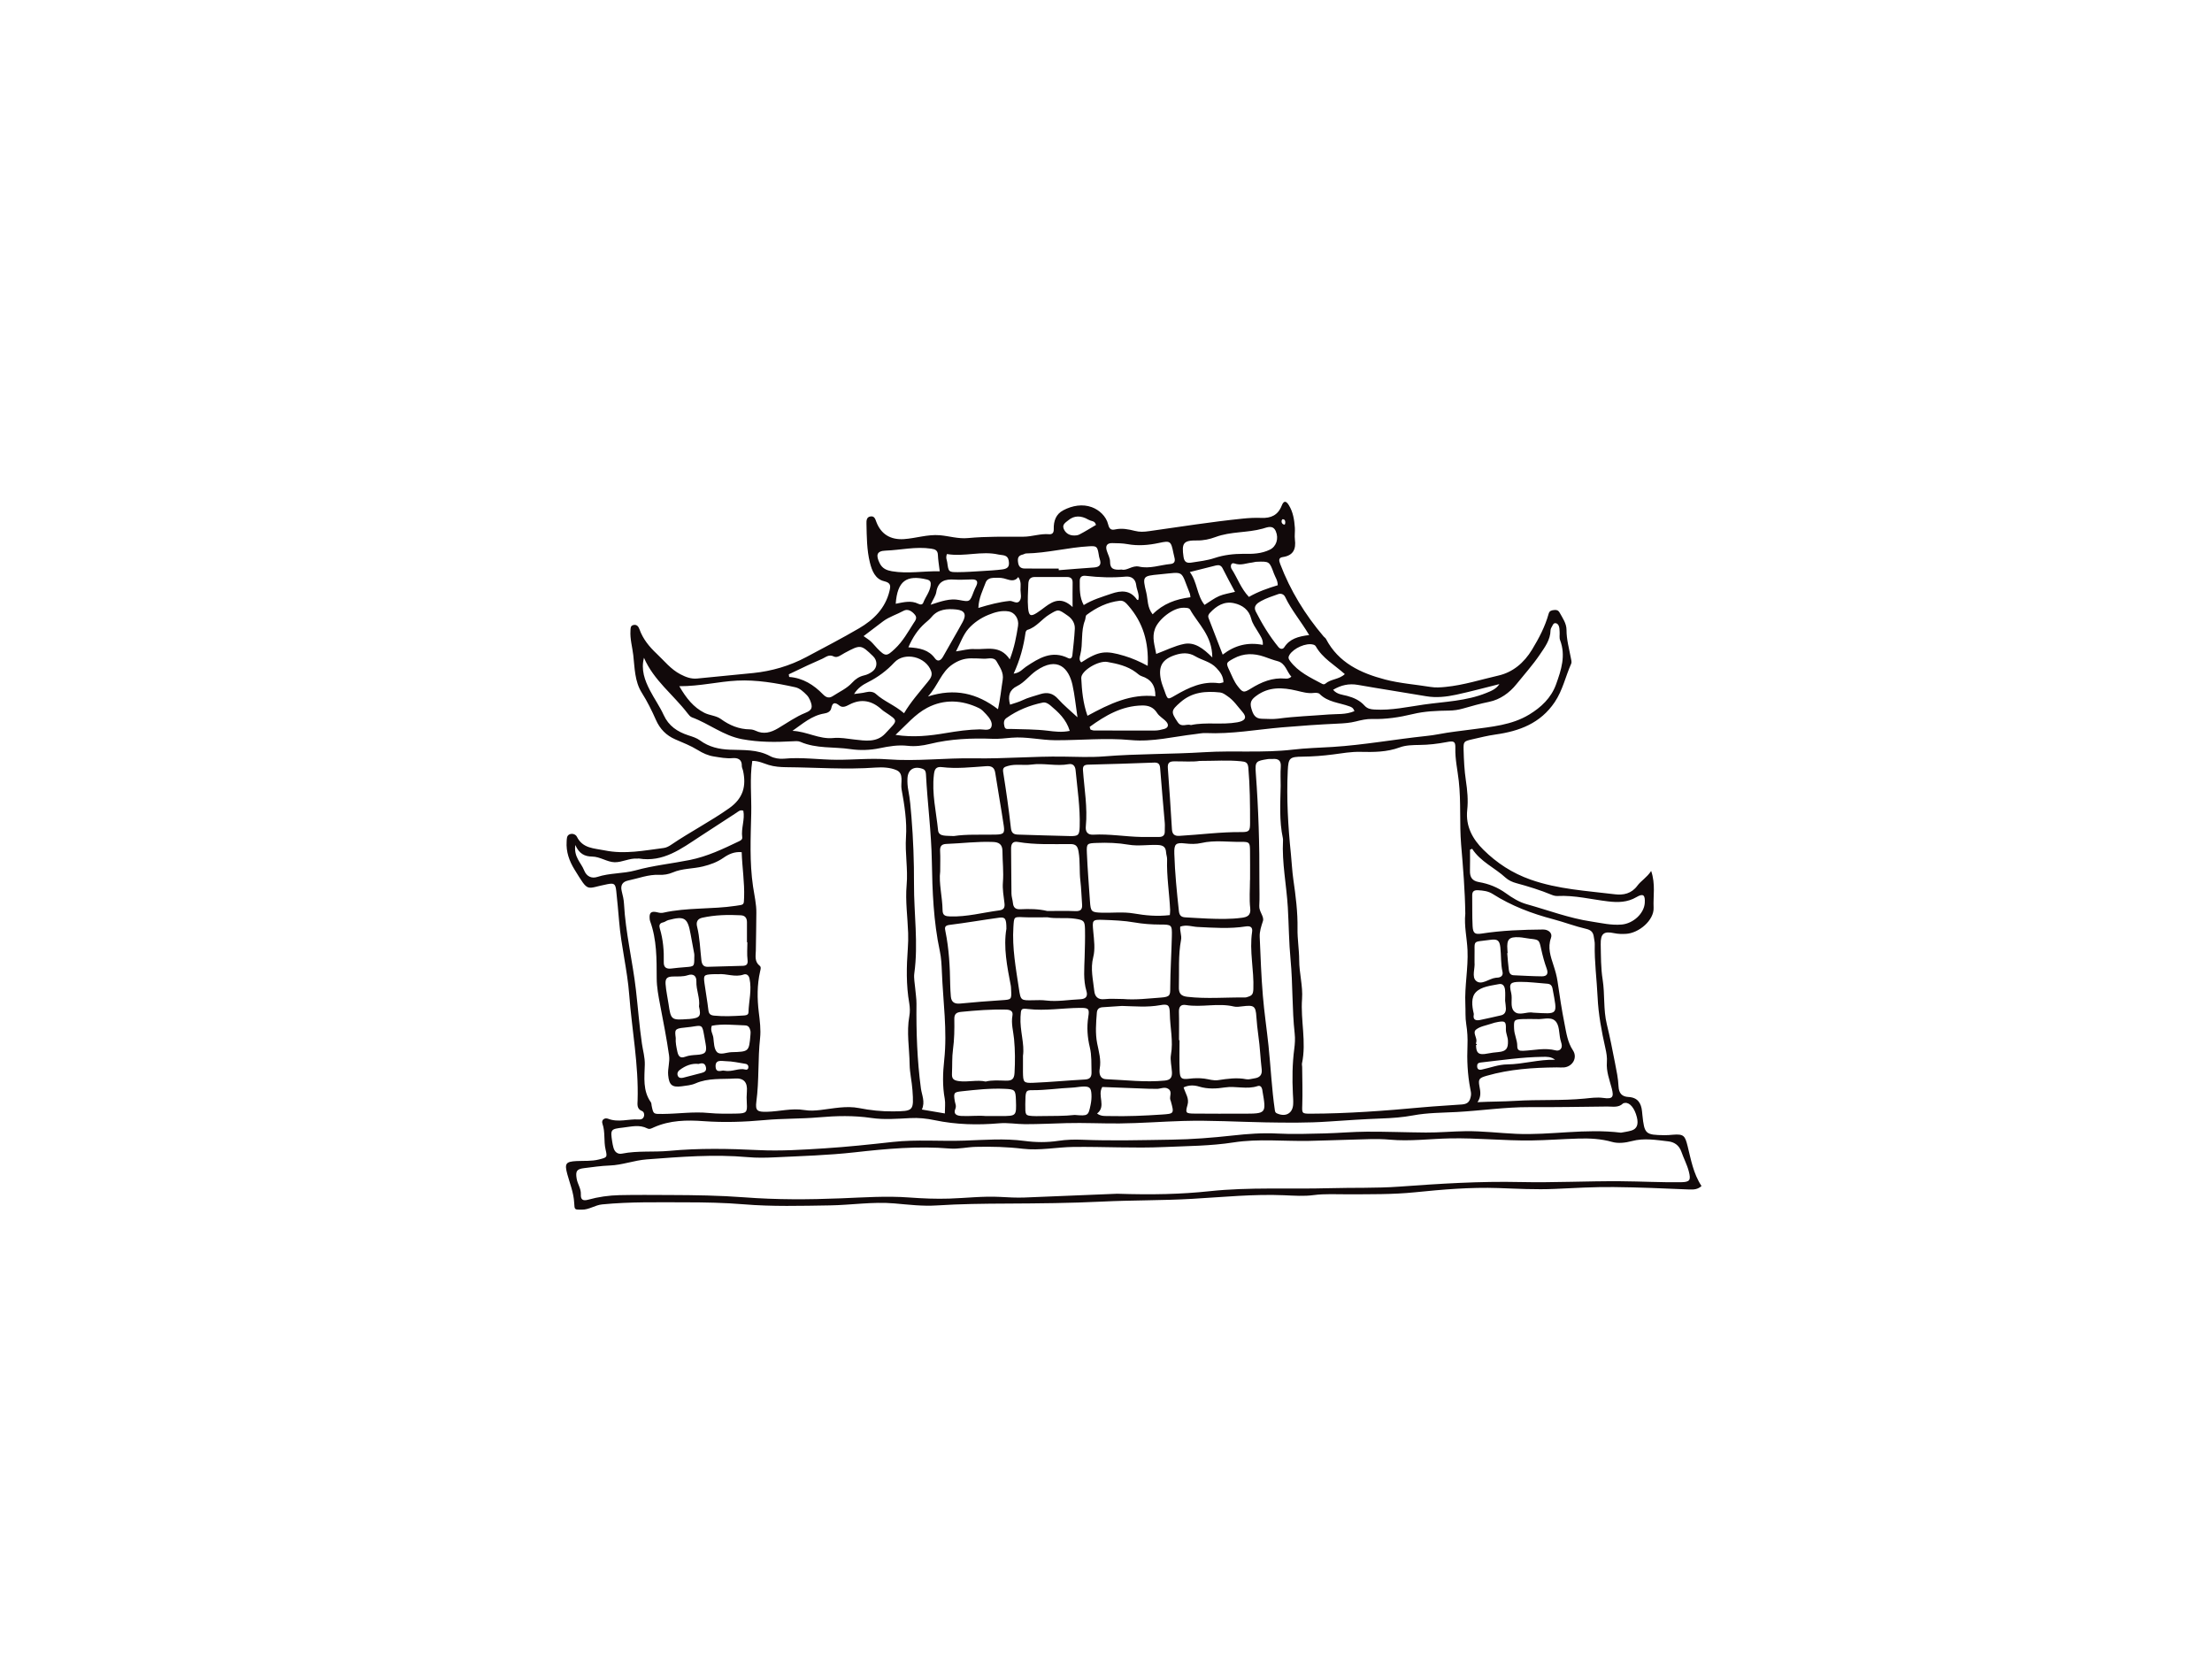 <?xml version="1.0" encoding="utf-8"?>
<!-- Generator: Adobe Illustrator 17.0.0, SVG Export Plug-In . SVG Version: 6.00 Build 0)  -->
<!DOCTYPE svg PUBLIC "-//W3C//DTD SVG 1.1//EN" "http://www.w3.org/Graphics/SVG/1.1/DTD/svg11.dtd">
<svg version="1.1" id="Layer_1" xmlns="http://www.w3.org/2000/svg" xmlns:xlink="http://www.w3.org/1999/xlink" x="0px" y="0px"
	 width="800px" height="600px" viewBox="0 0 800 600" enable-background="new 0 0 800 600" xml:space="preserve">
<g>
	<path fill="none" d="M464.497,187.971c0.035,0.027,0.088,0.045,0.116,0.089C464.585,188.016,464.532,187.998,464.497,187.971z"/>
	<path fill="#11090A" d="M216.614,419.344c-2.665,0.675-5.375,0.436-8.077,0.569c-3.953,0.196-4.398,0.906-3.367,4.727
		c0.934,3.412,2.301,6.717,2.488,10.308c0.142,2.728,0.115,2.523,2.799,2.541c2.657,0.026,4.718-1.653,7.348-1.902
		c10.094-0.986,20.187-0.747,30.281-0.747c6.949,0.009,13.914,0.134,20.836,0.711c10.379,0.862,20.757,0.56,31.134,0.399
		c7.793-0.116,15.549-1.395,23.386-0.72c5.092,0.444,10.245,1.066,15.31,0.738c8.53-0.551,17.042-0.64,25.572-0.676
		c11.373-0.062,22.737-0.151,34.12-0.711c10.894-0.541,21.849-0.373,32.76-1.004c11.08-0.631,22.133-1.769,33.258-1.298
		c3.545,0.151,7.108,0.418,10.626-0.054c4.124-0.541,8.237-0.258,12.359-0.284c8.086-0.036,16.172,0.088,24.239-0.729
		c10.031-1.013,20.081-1.883,30.201-1.537c6.797,0.239,13.612,0.621,20.401,0.31c7.081-0.328,14.172-0.737,21.262-0.666
		c9.099,0.089,18.189,0.479,27.287,0.871c1.768,0.08,3.243-0.026,4.531-1.253c-2.994-4.558-3.811-9.623-5.038-14.492
		c-0.924-3.678-1.378-4.389-5.34-4.051c-0.995,0.089-1.991,0.177-2.986,0.16c-6.939-0.08-7.285-0.399-8.014-7.331
		c-0.045-0.426-0.089-0.843-0.125-1.27c-0.302-3.012-1.555-5.038-4.949-5.216c-2.31-0.124-3.447-1.341-3.555-3.865
		c-0.124-2.808-0.72-5.616-1.261-8.387c-0.915-4.709-1.84-9.428-2.977-14.084c-1.297-5.304-0.657-10.751-1.501-16.1
		c-0.667-4.185-0.613-8.494-0.702-12.751c-0.071-3.901,1.12-4.86,4.86-4.052c1.422,0.302,2.834,0.32,4.238,0.248
		c4.7-0.23,10.245-4.922,10.032-9.472c-0.195-4.184,0.746-8.459-0.88-13.275c-1.581,2.399-3.669,3.536-4.993,5.332
		c-2.116,2.879-5.056,3.483-8.148,3.101c-10.228-1.262-20.499-1.795-30.45-5.295c-6.708-2.364-12.235-6.024-17.078-10.796
		c-3.865-3.82-6.513-8.467-5.855-14.456c0.382-3.51,0.035-7.073-0.498-10.627c-0.542-3.634-0.72-7.339-0.818-11.017
		c-0.079-3.119,0.072-3.145,3.253-3.883c2.763-0.64,5.517-1.315,8.343-1.715c8.565-1.208,16.197-4.033,21.36-11.711
		c2.914-4.327,3.91-9.321,5.971-13.932c0.248-0.56-0.027-1.404-0.151-2.097c-0.613-3.341-1.564-6.611-1.555-10.067
		c0-2.355-1.378-4.247-2.47-6.229c-0.524-0.951-1.191-1.084-2.088-0.969c-0.871,0.107-1.6,0.249-1.902,1.325
		c-1.288,4.656-3.492,8.84-6.007,12.99c-2.922,4.825-7.01,8.201-12.146,9.374c-6.344,1.448-12.6,3.474-19.131,4.113
		c-1.839,0.187-3.651,0.302-5.499,0c-5.465-0.888-11.054-1.288-16.385-2.683c-8.77-2.301-16.829-6.007-21.361-14.679
		c-0.187-0.356-0.604-0.586-0.871-0.906c-6.682-7.864-12.004-16.517-15.682-26.176c-0.507-1.315-0.649-2.292,0.933-2.523
		c3.803-0.56,4.825-2.852,4.381-6.344c-0.178-1.404,0.08-2.851-0.018-4.264c-0.204-2.852-0.631-5.669-2.176-8.157
		c-1.014-1.644-1.849-1.688-2.569,0.151c-1.368,3.474-3.882,4.603-7.393,4.452c-2.266-0.098-4.54,0.035-6.815,0.267
		c-11.329,1.155-22.56,2.95-33.827,4.531c-1.714,0.249-3.341,0.347-5.055-0.097c-2.328-0.587-4.683-1.066-7.144-0.533
		c-1.27,0.275-2.097,0.062-2.541-1.795c-0.701-2.976-3.252-5.269-5.899-6.246c-3.332-1.236-7.055-0.613-10.334,1.111
		c-2.692,1.412-3.527,3.936-3.447,6.806c0.035,1.244-0.444,1.963-1.688,1.857c-3.173-0.276-6.193,0.897-9.312,0.897
		c-6.69,0.018-13.389-0.133-20.054,0.498c-3.5,0.329-6.77-0.737-10.156-1.031c-4.425-0.373-8.654,1.12-13.008,1.404
		c-4.736,0.311-8.201-1.723-9.897-6.104c-0.436-1.137-0.693-2.31-2.16-2.096c-1.51,0.213-1.475,1.626-1.457,2.692
		c0.106,4.682,0.106,9.382,1.235,13.967c0.729,2.968,1.928,5.989,5.101,6.753c2.55,0.604,2.435,1.715,1.982,3.589
		c-1.519,6.255-5.74,10.387-11,13.461c-6.264,3.661-12.715,6.993-19.112,10.414c-5.971,3.19-12.529,5.073-19.094,5.748
		c-6.762,0.684-13.559,1.333-20.339,1.999c-2.168,0.205-4.042-0.479-6.051-1.528c-3.528-1.84-5.829-4.851-8.602-7.455
		c-2.7-2.541-4.958-5.304-6.219-8.832c-0.347-0.951-0.925-1.831-2.196-1.537c-1.11,0.258-1.004,1.182-1.057,2.035
		c-0.204,3.013,0.676,5.927,1.014,8.867c0.524,4.612,0.497,9.507,3.083,13.595c1.991,3.145,3.617,6.442,5.11,9.818
		c1.457,3.305,3.731,5.624,7.037,7.055c2.737,1.181,5.553,2.275,8.068,3.829c1.875,1.165,3.759,2.017,5.873,2.347
		c2.23,0.346,4.443,0.8,6.762,0.595c1.812-0.151,3.412,0.435,3.323,2.825c-0.017,0.542,0.302,1.094,0.427,1.644
		c1.262,5.616,0.08,10.058-4.985,13.639c-6.753,4.771-14.101,8.548-20.925,13.177c-0.808,0.559-1.768,1.084-2.71,1.208
		c-7.1,0.906-14.119,2.363-21.387,0.88c-3.919-0.8-7.944-0.658-10.076-4.959c-0.4-0.808-1.6-1.315-2.639-0.852
		c-1.093,0.479-0.986,1.617-1.057,2.603c-0.248,3.697,0.942,7.029,2.826,10.094c5.331,8.654,3.962,6.85,11.924,5.331
		c2.399-0.453,2.906-0.177,3.19,2.444c0.382,3.669,0.738,7.339,1.04,11.017c0.728,8.912,2.976,17.611,3.651,26.55
		c0.969,12.733,3.439,25.349,3.03,38.198c-0.053,1.502-0.338,3.093,1.67,3.874c0.613,0.24,0.986,1.378,0.453,2.275
		c-0.418,0.711-1.057,0.773-1.83,0.729c-3.643-0.205-7.295,1.182-10.974-0.258c-1.173-0.453-2.541,0.347-2.025,1.822
		c1.057,3.039,0.409,6.22,1.119,9.276C219.679,418.607,219.573,418.589,216.614,419.344z M463.865,187.785
		c0.294-0.026,0.48,0.063,0.631,0.187c0.035,0.027,0.088,0.045,0.116,0.089c0.151,0.187,0.213,0.471,0.231,0.782
		c-0.054,0.258,0,0.667-0.187,0.818c-0.062,0.053-0.151,0.071-0.275,0.053c-0.578-0.088-0.934-0.64-0.898-1.27
		C463.501,188.211,463.714,187.803,463.865,187.785z M580.609,379.085c0.382,1.697,0.675,3.359,0.542,5.047
		c-0.258,3.341,0.923,6.345,1.759,9.481c0.862,3.243,0.258,3.936-3.047,3.466c-2.328-0.32-4.567,0.026-6.78,0.239
		c-8.343,0.809-16.713,0.302-25.047,0.826c-4.389,0.276-8.761,0.223-13.674,0.471c1.395-2.034,1.066-3.82,0.702-5.722
		c-0.498-2.639-0.088-3.048,2.666-3.839c8.263-2.372,16.749-2.941,25.297-3.021c0.853-0.009,1.714,0.088,2.559,0.017
		c3.145-0.257,5.047-3.518,3.296-6.166c-1.963-2.959-2.39-6.291-3.039-9.561c-1.022-5.109-1.794-10.262-2.541-15.425
		c-0.284-1.99-0.835-3.856-1.447-5.748c-1.04-3.216-2.204-6.415-0.915-9.943c0.63-1.724-0.898-3.056-2.879-3.039
		c-7.437,0.071-14.856,0.328-22.241,1.475c-2.443,0.373-3.092-0.16-3.234-2.719c-0.196-3.688-0.08-7.402-0.143-11.097
		c-0.026-1.547,0.792-1.946,2.142-1.866c1.848,0.116,3.625,0.302,5.278,1.359c6.779,4.301,14.136,7.1,21.928,9.143
		c3.928,1.039,7.81,2.541,11.8,3.457c1.937,0.435,2.648,1.324,2.852,3.047c0.097,0.844,0.347,1.68,0.319,2.515
		c-0.142,6.406,0.738,12.759,1.031,19.148C578.077,366.868,579.241,373.007,580.609,379.085z M533.322,373.346
		c0.018-0.374,0.16-0.712,0.533-1.004c1.466-1.156,3.608-1.466,5.465-2.097c0.8-0.275,1.626-0.506,2.461-0.64
		c2.577-0.427,2.923-0.16,2.843,2.648c-0.035,1.467,0.693,2.728,0.746,4.15c0.107,2.861-0.657,3.83-3.483,4.096
		c-1.261,0.125-2.506,0.248-3.767,0.506c-0.889,0.178-1.609,0.267-2.186,0.231c-1.732-0.106-2.185-1.279-2.088-4.104
		C534.352,375.895,533.269,374.474,533.322,373.346z M532.993,366.548c-0.64-2.71-1.031-5.891,0.817-7.748
		c2.017-2.025,5.394-2.301,8.317-2.888c1.466-0.293,2.052,0.853,2.185,2.035c0.151,1.404,0.035,2.843,0.035,3.971
		c0.116,1.146,0.276,1.99,0.285,2.843c0,1.244-0.471,2.177-1.848,2.47c-2.506,0.533-4.985,1.182-7.491,1.661
		c-1.404,0.267-2.666,0.062-2.292-1.919C533.029,366.832,533.029,366.681,532.993,366.548z M533.286,348.102
		c0-0.914-0.009-1.483,0-2.052c0.16-6.415-1.084-5.19,5.651-6.141c2.621-0.373,3.403,0.178,3.679,2.684
		c0.338,2.95,0.116,5.944,0.782,8.877c0.259,1.155-0.328,1.91-1.555,2.079c-0.275,0.035-0.56,0.045-0.843,0.071
		c-2.479,0.257-5.172,2.861-7.162,1.119C532.202,353.318,533.526,350.145,533.286,348.102z M554.416,366.237
		c-2.239-0.479-5.065,1.359-6.851-0.515c-1.519-1.609-0.479-4.363-1.022-6.593c-0.843-3.448-0.39-3.999,3.261-4.025
		c3.253-0.018,6.505,0.435,9.756,0.666c1.156,0.08,1.732,0.622,1.946,1.812C563.3,367.303,563.745,366.744,554.416,366.237z
		 M564.314,375.878c0.124,0.55,0.302,1.093,0.444,1.643c0.444,1.786-0.817,2.692-2.07,2.373c-3.99-1.049-7.882-0.018-11.8,0.142
		c-1.395,0.054-2.168-0.177-2.15-1.741c0.017-2.142-1.075-4.061-1.146-6.237c-0.116-3.11-0.089-3.359,3.074-3.492
		c1.555-0.063,3.127-0.009,5.02-0.009c2.053,0.231,4.967-0.96,6.708,0.595C564.038,370.626,563.798,373.568,564.314,375.878z
		 M557.606,353.104c-3.404-0.026-6.816-0.248-10.209-0.39c-1.324-0.063-1.6-1.093-1.724-2.062c-0.267-1.963-0.382-3.954-0.56-5.935
		c0.054,0,0.098,0,0.142-0.009c-0.036-0.427-0.062-0.853-0.088-1.271c-0.276-3.75,0.559-4.665,4.273-4.469
		c1.271,0.071,2.523,0.373,3.794,0.516c3.474,0.382,3.403,0.39,4.176,3.865c0.524,2.355,1.146,4.7,1.973,6.957
		C560.075,352.225,559.427,353.113,557.606,353.104z M535.49,384.274c7.473-0.835,14.91-1.954,22.444-2.053
		c1.537-0.026,3.074-0.08,4.487,1.057c-5.856-0.177-11.507,1.618-17.354,1.68c-3.065,0.026-6.112,1.217-9.17,1.866
		c-1.004,0.222-1.652-0.089-1.67-1.235C534.211,384.736,534.619,384.372,535.49,384.274z M531.651,307.301
		c0.258-0.107,0.516-0.223,0.773-0.329c3.03,4.692,8.192,6.859,12.128,10.485c1.013,0.924,2.435,1.563,3.776,1.928
		c4.39,1.199,8.716,2.515,12.928,4.264c0.64,0.267,1.387,0.436,2.079,0.4c6.176-0.311,12.147,1.226,18.197,1.946
		c3.599,0.435,7.019,0.399,10.308-1.538c2.461-1.448,3.207-0.8,3.012,2.133c-0.258,3.82-4.193,7.41-8.325,7.783
		c-3.749,0.338-7.366-0.541-10.991-1.093c-8.024-1.199-15.639-4.096-23.422-6.273c-2.674-0.738-5.224-2.319-7.499-3.963
		c-2.967-2.141-6.202-3.42-9.712-4.025c-2.497-0.426-3.323-1.777-3.269-4.104C531.696,312.375,531.651,309.833,531.651,307.301z
		 M529.945,330.438c-0.462,4.434,0.604,8.77,0.8,13.168c0.293,6.539-1.084,13.008-0.782,19.565c0.116,2.399-0.071,4.842,0.319,7.215
		c0.409,2.549,0.56,5.091,0.453,7.659c-0.222,5.277,0.009,10.52,1.013,15.709c0.159,0.835,0.382,1.644,0.231,2.524
		c-0.329,1.822-0.889,2.985-3.199,3.163c-4.816,0.373-9.641,0.604-14.457,1.049c-13.434,1.244-26.895,2.256-40.41,2.292
		c-3.074,0.009-3.03-0.169-2.932-3.003c0.159-4.629,0-9.267-0.035-13.905c0-0.427-0.143-0.871-0.063-1.27
		c1.644-7.775-0.55-15.559,0.026-23.342c0.339-4.673-1.039-9.302-1.039-14.021c-0.009-3.794-0.667-7.588-0.604-11.382
		c0.097-5.989-0.658-11.879-1.51-17.761c-0.445-3.093-0.569-6.211-0.889-9.303c-1.031-10.005-1.608-20.063-1.128-30.13
		c0.222-4.54,0.658-4.958,5.375-5.011c3.705-0.035,7.383-0.319,11.053-0.8c3.235-0.426,6.46-1.004,9.756-0.933
		c4.834,0.107,9.623,0.125,14.315-1.617c2.195-0.818,4.753-0.844,7.152-0.88c3.296-0.035,6.522-0.409,9.747-1.022
		c2.701-0.516,3.27-0.311,3.207,2.176c-0.106,4.025,0.8,7.917,1.236,11.844c0.862,7.668,0.222,15.354,0.853,23.004
		C529.137,313.751,529.839,322.077,529.945,330.438z M467.588,395.523c0.071,1.279,0.177,2.559,0.106,3.83
		c-0.159,3.269-2.657,4.7-5.758,3.367c-0.524-0.214-0.755-0.445-0.862-1.156c-1.137-7.756-1.484-15.585-2.301-23.359
		c-0.631-6.041-1.547-12.066-2.044-18.126c-0.587-7.054-0.835-14.145-1.137-21.218c-0.089-1.982,0.541-3.82,1.164-5.739
		c0.542-1.635-1.448-3.404-1.324-5.483c0.177-2.976,0.026-5.97,0.045-8.957c0.071-13.07-0.329-26.131-1.306-39.157
		c-0.302-4.167,0.115-4.318,4.301-4.984c0.56-0.089,1.137,0.009,1.706-0.045c2.096-0.187,3.207,0.489,3.038,2.861
		c-0.168,2.257-0.044,4.549-0.044,6.824c-0.116,6.327-0.551,12.671,0.791,18.935c0.062,0.276,0.062,0.569,0.053,0.853
		c-0.418,8.129,1.262,16.1,1.741,24.168c0.374,6.326,0.391,12.706,0.995,18.988c0.844,8.895,0.507,17.842,1.493,26.718
		c0.204,1.813,0.08,3.706-0.16,5.527C467.384,384.745,467.322,390.121,467.588,395.523z M428.067,393.275
		c1.999-0.951,3.918-0.809,5.633-0.293c3.11,0.942,6.237,0.772,9.294,0.302c3.945-0.613,7.935,0.817,11.844-0.49
		c1.04-0.346,1.519,0.436,1.698,1.378c0.035,0.134,0.026,0.285,0.053,0.418c1.413,8.183,1.413,8.192-7.072,8.183
		c-5.829,0-11.666,0.045-17.496-0.026c-3.154-0.036-3.385-0.187-2.541-3.119C430.172,397.229,428.759,395.567,428.067,393.275z
		 M426.405,376.189c0-3.412,0.072-6.833-0.026-10.236c-0.053-1.849,0.702-2.772,2.488-2.479c5.775,0.951,11.631-0.826,17.405,0.55
		c0.924,0.223,1.982,0.063,2.959-0.062c4.212-0.507,4.922-0.293,5.162,3.856c0.267,4.398,1.102,8.716,1.378,13.107
		c0.125,1.981,0.355,3.945,0.55,5.909c0.196,1.945-0.772,2.914-2.612,3.163c-0.986,0.134-2.025,0.507-2.95,0.329
		c-3.43-0.676-6.798-0.187-10.165,0.319c-1.759,0.276-3.376-0.338-5.056-0.55c-1.839-0.24-3.678-0.178-5.526,0.045
		c-2.692,0.319-3.269-0.089-3.376-2.871c-0.151-3.687-0.044-7.383-0.044-11.079C426.538,376.189,426.467,376.189,426.405,376.189z
		 M392.436,390.414c-6.219,0.329-12.43,0.942-18.658,1.191c-3.635,0.151-3.749-0.169-3.812-3.91c-0.017-0.853,0-1.706,0.009-2.559
		c0-0.853,0-1.698,0-3.324c0.64-4.238-1.173-9.099-0.889-14.083c0.178-2.897,0.134-3.11,2.746-2.8
		c6.255,0.729,12.449-0.355,18.677-0.418c3.19-0.035,3.563,0.267,3.083,3.253c-0.595,3.723-0.311,7.41,0.55,10.991
		c0.72,2.976,0.533,5.926,0.622,8.894C394.818,389.276,394.409,390.307,392.436,390.414z M394.738,395.781
		c0.071,1.27-0.045,2.532-0.311,3.811c-0.817,3.945-0.88,4.043-5.748,3.643c-3.617,0.418-7.988,0.364-12.369,0.409
		c-0.995,0.009-1.999,0.054-2.994-0.026c-2.488-0.196-2.532-0.302-2.506-4.221c0.045-4.807,0.116-5.144,2.532-5.118
		c4.825,0.035,9.587-0.711,14.386-0.923c1.27-0.054,2.541-0.32,3.811-0.382C394.009,392.858,394.604,393.373,394.738,395.781z
		 M345.309,398.224c-0.48-2.994-0.338-3.243,2.497-3.545c5.189-0.56,10.378-1.137,15.611-0.889c3.652,0.169,3.882,0.382,4.007,4.141
		c0.187,5.677,0.187,5.677-5.34,5.705c-1.831,0-3.66,0-5.491,0c-2.95-0.276-5.936,0.124-8.894-0.036
		c-1.6-0.079-3.003-0.595-2.195-2.549C345.975,399.939,345.46,399.157,345.309,398.224z M341.674,397.353
		c0.294,1.618,0.045,3.332,0.045,5.34c-2.888-0.488-5.482-0.933-8.308-1.412c1.271-2.8-0.026-5.243-0.355-7.659
		c-1.359-10.174-1.706-20.365-1.6-30.61c0.017-1.831-0.311-3.669-0.453-5.509c-0.142-1.839-0.578-3.731-0.328-5.517
		c1.483-10.778-0.16-21.538-0.116-32.298c0.036-8.077-0.267-16.18-0.924-24.23c-0.258-3.207-0.515-6.477-1.137-9.676
		c-0.267-1.386-0.364-2.825-0.302-4.229c0.142-3.244,2.364-4.603,5.474-3.492c0.986,0.356,1.173,1.093,1.216,1.999
		c0.542,10.467,1.937,20.854,2.124,31.375c0.187,10.875,0.596,21.796,2.888,32.529c0.524,2.469,0.649,5.1,0.747,7.57
		c0.418,10.6,1.99,21.173,0.843,31.836C340.982,388.006,340.813,392.688,341.674,397.353z M274.422,366.051
		c-0.586-4.842-0.64-9.88,0.49-14.768c0.177-0.737,0.409-1.546-0.134-1.972c-1.946-1.511-1.475-3.59-1.421-5.509
		c0.133-4.54,0.097-9.099,0.186-13.631c0.062-3.101-0.738-6.388-1.2-9.569c-1.288-8.796-0.853-17.593-0.649-26.38
		c0.143-6.247-0.595-12.52,0.374-19.032c2.23-0.045,4.042,0.879,5.935,1.466c2.07,0.631,4.221,0.782,6.335,0.809
		c10.786,0.088,21.573,0.924,32.369,0.133c2.506-0.177,5.314-0.035,7.544,0.951c2.781,1.226,1.395,4.585,1.812,6.878
		c1.049,5.695,1.982,11.683,1.6,17.308c-0.391,5.838,0.755,11.533,0.231,17.353c-0.507,5.74,0.356,11.587,0.55,17.397
		c0.063,1.813,0.009,3.635-0.116,5.447c-0.489,6.655-0.64,13.283,0.516,19.903c0.257,1.519,0.302,3.172,0.026,4.682
		c-1.057,5.82,0.035,11.613,0.106,17.406c0.045,3.101,0.809,6.184,1.022,9.303c0.533,7.588,0.382,7.641-7.01,7.721
		c-4.149,0.045-8.21-0.391-12.28-1.191c-4.673-0.906-9.311,0.143-13.932,0.684c-1.991,0.231-3.901,0.356-5.918,0.018
		c-4.532-0.755-9.037,0.55-13.577,0.64c-3.323,0.062-4.176-0.338-3.732-3.705c1.022-7.624,0.507-15.318,1.342-22.951
		C275.221,372.43,274.804,369.205,274.422,366.051z M386.981,302.378c-6.237-0.124-12.466-0.355-18.695-0.532
		c-1.599-0.045-2.469-0.454-2.683-2.399c-0.755-6.753-1.723-13.479-2.789-20.179c-0.267-1.671,0.453-1.866,1.67-2.239
		c2.808-0.835,5.677-0.133,8.494-0.506c4.505-0.641,9.028,0.683,13.559-0.152c1.484-0.266,2.328,0.631,2.47,2.222
		c0.64,6.779,1.688,13.532,1.475,20.373C390.384,302.023,390.01,302.432,386.981,302.378z M390.739,318.603
		c0.338,2.799,0.382,5.633,0.613,8.45c0.142,1.777-0.453,2.541-2.381,2.469c-3.395-0.142-6.798-0.044-10.191-0.044
		c-3.244-0.773-6.514-0.792-9.765-0.64c-1.803,0.088-2.523-0.649-2.683-2.319c-0.115-1.129-0.515-2.23-0.524-3.35
		c-0.089-5.394-0.054-10.786-0.134-16.171c-0.026-1.751,0.551-2.817,2.426-2.498c6.335,1.085,12.724,0.747,19.095,0.773
		c1.981,0.009,2.559,0.854,2.879,2.728C390.695,311.53,390.304,315.084,390.739,318.603z M340.004,307.958
		c-0.097-1.706,0.329-2.665,2.231-2.737c5.651-0.204,11.275-0.95,16.944-0.711c2.07,0.089,3.349,0.854,3.367,3.244
		c0.017,3.785,0.479,7.544,0.168,11.355c-0.204,2.497,0.276,5.056,0.569,7.57c0.187,1.573-0.258,2.373-1.928,2.586
		c-5.89,0.773-11.675,2.373-17.708,2.177c-1.697-0.054-2.728-0.302-2.754-2.23c-0.071-4.959-1.413-9.854-0.862-14.039
		C340.031,312.224,340.129,310.082,340.004,307.958z M363.026,298.656c0.391,2.736-0.053,3.127-3.012,3.19
		c-5.243,0.115-10.502-0.196-15.052,0.524c-1.671-0.08-2.675-0.045-3.652-0.196c-1.031-0.142-1.911-0.631-2.034-1.831
		c-0.675-6.726-2.328-13.381-1.51-20.222c0.204-1.751,0.64-2.951,2.861-2.684c5.349,0.658,10.707,0.027,16.056-0.338
		c1.794-0.124,2.941,0.347,3.252,2.373C360.912,285.87,362.084,292.25,363.026,298.656z M343.354,334.508
		c6.015-0.738,11.996-1.795,18.001-2.612c2.213-0.302,2.621,0.382,2.621,3.998c-1.137,6.727,0.267,13.675,1.6,20.623
		c0.08,0.409,0.071,0.844,0.097,1.271c0.205,3.794,0.196,3.723-3.492,3.962c-4.94,0.311-9.889,0.712-14.812,1.191
		c-2.061,0.205-3.287-0.4-3.483-2.541c-0.116-1.413-0.205-2.825-0.231-4.247c-0.097-6.495-0.427-12.964-1.732-19.352
		C341.684,335.645,341.515,334.739,343.354,334.508z M344.296,388.131c0.143-2.843-0.026-5.723,0.356-8.522
		c0.507-3.696,0.55-7.374,0.489-11.071c-0.035-1.865,0.8-2.417,2.515-2.585c5.375-0.525,10.751-0.951,16.153-0.818
		c1.475,0.035,2.674,0.453,2.354,2.168c-0.532,2.888,0.32,5.668,0.587,8.468c0.391,4.113,0.399,8.165,0.169,12.279
		c-0.143,2.407-1.129,2.825-3.145,2.79c-2.408-0.045-4.843-0.276-7.286,0.32c-3.181-0.712-6.424,0.293-9.721-0.16
		C344.598,390.699,344.207,389.943,344.296,388.131z M366.509,335.272c0.249-3.759,0.098-3.705,3.741-3.546
		c2.692,0.125,5.393,0.027,8.592,0.027c3.013,0.604,6.584,0,10.094,0.533c3.039,0.461,3.394,0.799,3.465,3.731
		c0.072,3.395-0.035,6.797-0.133,10.191c-0.106,4.087-0.542,8.183,0.658,12.227c0.532,1.786-0.08,2.879-2.293,2.959
		c-4.087,0.168-8.148,0.951-12.27,0.453c-1.547-0.196-3.119-0.134-4.683-0.098c-4.451,0.089-4.531,0.116-5.163-4.096
		C367.415,350.235,366.02,342.851,366.509,335.272z M391.673,278.584c-0.089-1.378,0.267-1.999,1.883-2.034
		c7.952-0.16,15.904-0.471,23.848-0.747c1.35-0.044,2.043,0.382,2.168,1.902c0.506,6.656,1.128,13.293,1.688,19.948
		c0.08,0.986-0.026,1.991,0,2.994c0.045,1.448-0.693,2.053-2.079,2.053c-2.124-0.009-4.256,0-6.38,0
		c-5.81-0.106-11.586-1.155-17.433-0.826c-2.213,0.125-2.834-1.324-2.666-2.968C393.379,292.063,392.152,285.346,391.673,278.584z
		 M394.196,325.916c-0.391-5.802-0.871-11.604-1.111-17.416c-0.151-3.466,0.063-3.509,3.563-3.643
		c3.857-0.151,7.677-0.026,11.481,0.631c3.536,0.605,7.081-0.044,10.626,0.107c2.008,0.088,2.852,0.8,2.977,2.692
		c0.053,0.843,0.399,1.688,0.364,2.523c-0.196,6.131,0.818,12.19,1.102,18.294c0.026,0.551-0.071,1.12-0.115,1.849
		c-4.674,0.56-8.877,0.124-13.088-0.596c-3.811-0.648-7.676-0.151-11.524-0.267C394.711,329.968,394.453,329.746,394.196,325.916z
		 M395.378,346.209c0.755-2.923,0.311-6.228,0.017-9.32c-0.382-4.167-0.453-4.354,3.812-4.203c3.678,0.134,7.402,0.276,11.008,0.915
		c3.102,0.542,6.176,0.764,9.294,0.772c4.283,0.009,4.39,0.054,4.31,4.194c-0.134,6.229-0.56,12.457-0.587,18.686
		c-0.009,2.648,0.018,3.296-3.421,3.537c-4.522,0.31-9.054,0.906-13.603,0.515c-2.256,0-4.54-0.187-6.77,0.054
		c-2.417,0.257-3.475-0.978-3.679-2.994C395.342,354.34,394.302,350.421,395.378,346.209z M396.683,366.317
		c0.107-1.413,0.835-1.972,2.168-2.043c2.257-0.125,4.505-0.302,6.913-0.462c4.505,0.106,9.134,0.569,13.808-0.276
		c2.994-0.541,3.474,0,3.519,3.145c0.071,4.922,1.297,9.783,0.399,14.812c-0.338,1.893,0.258,4.175,0.365,6.291
		c0.088,1.91-0.578,2.825-2.595,3.021c-7.1,0.693-14.146-0.205-21.218-0.498c-2.364-0.097-2.586-2.301-2.31-3.83
		c0.569-3.199-0.32-6.095-0.924-9.125C396.088,373.71,396.399,370.005,396.683,366.317z M398.648,393.124
		c5.687,0.222,11.471,0.444,17.254,0.657c0.712,0.036,1.431-0.044,2.133,0.018c1.538,0.142,3.145-0.96,4.577,0.054
		c1.439,1.022,0.239,2.683,0.675,3.989c0.053,0.134,0.116,0.258,0.151,0.391c1.244,4.54,1.244,4.558-3.279,4.86
		c-6.246,0.418-12.501,0.693-18.766,0.542c-1.537-0.036-3.136,0.195-4.62-0.915C400.175,400.108,396.782,396.26,398.648,393.124z
		 M423.846,299.909c-0.453-7.34-0.915-14.688-1.475-22.018c-0.142-1.83,0.391-2.532,2.256-2.541
		c3.404-0.026,6.816,0.249,9.197-0.151c5.668,0,10.342-0.355,14.998,0.125c1.573,0.169,2.479,0.32,2.657,2.346
		c0.578,6.646,0.631,13.31,0.622,19.966c0,2.834-0.285,3.323-3.102,3.296c-7.525-0.071-14.972,0.942-22.462,1.368
		C424.761,302.405,423.953,301.703,423.846,299.909z M428.608,305.044c2.017,0.231,3.963,0.276,5.909-0.168
		c4.772-1.094,9.588-0.338,14.386-0.4c2.985-0.045,3.145,0.24,3.181,3.145c0.045,3.546,0.018,7.09,0.018,10.636
		c-0.009,0-0.027,0-0.027,0c0,3.412-0.302,6.859,0.089,10.218c0.32,2.728-1.253,3.216-3.074,3.457
		c-4.078,0.542-8.192,0.444-12.306,0.284c-2.692-0.097-5.376-0.302-8.077-0.444c-1.475-0.071-2.168-0.657-2.346-2.31
		c-0.747-6.895-1.439-13.799-1.653-20.738C424.601,305.266,425.188,304.645,428.608,305.044z M427.142,339.901
		c0.302-1.618-0.498-3.074-0.285-4.78c2.337-0.8,4.283,0.035,6.247,0.125c5.819,0.284,11.64,0.72,17.433-0.187
		c1.751-0.275,2.55,0.347,2.301,1.973c-1.039,6.931,0.738,13.799,0.453,20.721c-0.071,1.688-0.444,2.266-1.759,2.692
		c-0.409,0.133-0.827,0.311-1.236,0.302c-6.966-0.08-13.932,0.56-20.889-0.24c-2.363-0.267-3.119-1.288-3.047-3.58
		C426.52,351.239,426.076,345.534,427.142,339.901z M491.116,247.699c8.201,1.449,16.438,2.692,24.64,4.096
		c3.722,0.64,7.383,0.213,10.973-0.56c5.216-1.129,10.37-2.533,15.549-3.821c-1.173,1.786-2.95,2.488-4.762,3.216
		c-7.242,2.932-14.99,3.11-22.569,4.185c-5.891,0.844-11.738,2.159-17.77,1.804c-1.493-0.089-2.63-0.267-3.714-1.467
		c-1.644-1.822-3.83-2.834-6.247-3.474c-1.697-0.453-3.651-0.507-5.082-2.204C485.004,247.77,487.864,247.13,491.116,247.699z
		 M400.496,239.4c3.608,0.649,7.242,1.457,10.298,3.74c0.684,0.507,1.333,1.164,2.097,1.413c3.358,1.084,5.011,3.332,4.967,7.259
		c-8.841-0.994-16.517,2.684-24.559,7.064c-1.635-4.647-2.026-9.16-2.248-13.621C390.918,242.633,397.199,238.813,400.496,239.4z
		 M390.695,236.814c1.066-4.087,0.098-8.45,1.706-12.466c0.249-0.64,0.143-1.635,0.587-1.963c3.554-2.666,7.473-4.603,11.951-5.118
		c1.448-0.169,2.301,0.808,3.172,1.812c5.26,6.069,7.402,13.15,6.966,21.733c-2.923-1.572-5.58-2.745-8.45-3.607
		c-6.77-2.017-9.125-1.849-15.576,2.355C390.18,238.742,390.464,237.738,390.695,236.814z M440.932,215.569
		c-1.777,0.764-3.358,2-5.295,3.199c-2.817-3.518-2.586-8.237-5.323-11.888c3.447-0.871,6.442-1.653,9.436-2.373
		c1.022-0.24,1.866-0.097,2.435,1.057c1.369,2.772,2.87,5.474,4.469,8.485C444.611,214.565,442.674,214.832,440.932,215.569z
		 M452.519,223.761c0.453,1.84,1.599,3.279,2.523,4.87c0.746,1.297,1.892,2.683,1.661,4.602c-5.446-1.057-10.111,0.134-14.5,3.519
		c-1.76-4.585-3.412-8.912-5.11-13.23c-0.319-0.827,0.089-1.439,0.533-1.911c2.328-2.488,5.101-4.238,8.637-3.466
		C449.294,218.803,451.701,220.5,452.519,223.761z M438.445,237.774c-3.27-3.288-6.38-5.643-10.209-4.887
		c-3.403,0.683-6.619,2.337-10.076,3.616c-0.524-3.065-1.644-5.918-0.427-9.125c1.324-3.501,6.628-7.659,10.325-7.579
		c0.862,0.017,1.982-0.009,2.372,0.692C433.336,225.698,438.426,229.839,438.445,237.774z M413.095,255.144
		c2.23-0.035,4.069,0.604,5.393,2.72c0.791,1.261,2.346,2.025,3.359,3.198c0.915,1.066,0.701,2.159-0.8,2.577
		c-1.085,0.302-2.222,0.569-3.341,0.569c-7.375,0.035-14.75,0-22.125-0.026c-0.399-0.009-0.799-0.213-1.199-0.328
		c-0.097-0.32-0.204-0.64-0.302-0.96C399.749,258.779,405.684,255.269,413.095,255.144z M421.225,250.018
		c-0.471-1.342-1.048-2.666-1.342-4.034c-1.075-5.011,0.418-7.597,5.358-9.16c2.346-0.738,4.763-0.844,7.001,0.498
		c2.506,1.501,5.527,1.945,7.686,4.255c1.43,1.519,2.497,2.968,2.549,5.189c-0.604,0.125-1.164,0.391-1.688,0.32
		c-5.856-0.809-10.823,1.555-15.656,4.354C422.291,253.092,422.327,253.171,421.225,250.018z M426.902,253.989
		c4.239-3.723,9.126-4.105,14.341-3.554c1.031,0.116,1.822,0.755,2.639,1.306c2.275,1.502,3.75,3.794,5.492,5.776
		c1.759,1.999,0.906,3.226-1.884,3.714c-5.633,0.995-11.355-0.169-16.749,0.995c-1.715-0.551-3.403,1.048-4.816-1.057
		C423.402,257.428,423.482,256.993,426.902,253.989z M447.632,248.169c-1.325-1.688-2.062-3.679-2.959-5.588
		c-1.351-2.852-1.28-2.914,1.51-4.434c3.608-1.963,7.286-1.928,11.044-0.64c1.6,0.55,3.145,1.173,4.799,1.599
		c2.896,0.738,3.314,3.777,5.011,5.634c-0.818,0.72-1.547,0.737-2.239,0.675c-4.603-0.418-8.584,1.244-12.387,3.598
		C449.818,250.63,449.48,250.542,447.632,248.169z M454.332,251.679c4.576-3.403,9.525-3.093,14.607-1.893
		c2.071,0.489,4.088,1.102,6.264,0.817c0.667-0.08,1.635-0.045,2.044,0.365c2.994,3.021,7.153,3.145,10.805,4.496
		c0.649,0.248,1.359,0.444,1.786,1.732c-3.172,1.342-6.291,0.96-9.338,1.208c-6.061,0.498-12.137,0.676-18.18,1.493
		c-1.946,0.267-3.971,0.071-5.953,0.054c-2.435-0.035-3.181-1.564-3.794-3.714C451.923,254.016,452.598,252.958,454.332,251.679z
		 M474.928,233.126c0.417,0.115,0.737,0.267,0.977,0.675c2.426,4.283,6.708,6.637,10.467,9.997c-2.124,1.99-5.047,1.732-7.02,3.447
		c-0.365,0.311-0.791,0.284-1.173,0.08c-4.238-2.266-8.655-4.265-11.64-8.299c-0.578-0.782-0.729-1.342-0.151-2.239
		C467.935,234.388,472.351,232.425,474.928,233.126z M464.807,215.925c2.231,4.718,5.669,8.69,8.673,13.754
		c-4.008,0.489-7.055,1.368-9.001,4.407c-0.515,0.791-1.439,0.764-2.133-0.089c-3.243-3.971-5.881-8.316-8.192-12.865
		c-0.995-1.955,0.613-3.03,1.866-3.723c1.955-1.085,4.132-1.777,6.255-2.532C463.332,214.503,464.346,214.947,464.807,215.925z
		 M451.684,215.88c-2.871-3.021-4.15-6.85-6.273-10.147c-0.453-0.702-0.373-2.479,1.093-1.937c2.248,0.817,4.167-0.116,6.229-0.328
		c0.56-0.054,1.102-0.267,1.661-0.294c4.674-0.177,4.719-0.196,6.335,4.247c0.479,1.307,1.386,2.47,1.386,4.238
		C458.579,212.726,455.025,213.961,451.684,215.88z M432.945,195.462c2.345,0.035,4.549-0.453,6.637-1.226
		c5.526-2.07,11.48-1.484,17.086-3.048c1.626-0.453,3.714-1.492,4.754,0.978c1.119,2.639,0.168,5.491-2.159,6.628
		c-3.013,1.475-6.283,1.6-9.57,1.501c-3.545,0-7.055,0.4-10.422,1.519c-2.728,0.915-5.545,1.217-8.352,1.653
		c-1.483,0.222-2.577,0.017-2.879-2.062C427.312,196.465,427.951,195.382,432.945,195.462z M430.332,214.69
		c0.106,0.258,0.097,0.551,0.213,1.315c-5.286,0.657-9.871,2.327-13.683,6.175c-1.999-2.532-1.68-5.349-2.284-7.837
		c-1.448-5.953-1.35-6.042,4.745-6.611C428.742,206.852,426.787,205.964,430.332,214.69z M402.299,196.421
		c1.831,0.035,3.697,0.044,5.491,0.374c3.848,0.701,7.615,0.373,11.391-0.436c4.061-0.88,4.336-0.666,5.18,3.563
		c0.134,0.693,0.347,1.378,0.471,2.079c0.213,1.208-0.276,1.866-1.546,1.982c-3.777,0.356-7.428,1.812-11.347,0.933
		c-2.399-0.541-4.469,1.635-6.264,1.066c-2.772,0.24-4.22-0.142-4.203-2.825c0.009-1.342-0.8-2.683-1.208-4.034
		C399.705,197.292,400.469,196.377,402.299,196.421z M407.088,208.541c2.195-0.214,3.589,0.942,3.83,3.039
		c0.205,1.812,1.279,3.5,0.764,5.402c-0.178-0.026-0.391,0.009-0.444-0.062c-2.453-3.608-5.802-3.412-9.348-2.186
		c-3.332,1.156-6.744,2.106-9.943,4.096c-1.572-2.87-1.43-5.81-1.439-8.716c-0.008-1.492,0.827-2.017,2.177-1.857
		C397.475,208.825,402.273,208.985,407.088,208.541z M386.386,188.158c2.115-1.777,4.603-1.759,7.251-0.213
		c0.462,0.267,1.004,0.409,1.519,0.559c0.595,0.16,0.977,0.516,1.226,1.342c-1.963,1.146-3.945,2.399-6.032,3.474
		c-0.693,0.356-1.653,0.391-2.462,0.311c-1.501-0.16-2.648-1.04-3.198-2.426C384.066,189.632,385.488,188.913,386.386,188.158z
		 M369.894,200.562c0.409-0.088,0.791-0.391,1.199-0.399c7.695-0.143,15.176-2.177,22.836-2.595c2.683-0.151,2.95,0.08,3.43,2.897
		c0.088,0.559,0.168,1.137,0.355,1.661c0.702,1.973,0.08,2.968-2.053,3.11c-4.255,0.284-8.503,0.649-12.75,0.977
		c-0.009-0.196-0.018-0.391-0.018-0.586c-4.105,0-8.202,0.026-12.306-0.018c-1.2-0.017-2.071-0.471-2.337-1.937
		C367.966,202.064,368.082,200.944,369.894,200.562z M316.761,250.959c-0.906-0.826-2.302-0.942-3.652-0.595
		c-1.208,0.31-2.479,0.381-4.229,0.64c1.421-2.284,3.207-3.359,5.073-4.301c3.58-1.803,6.726-4.132,9.462-7.081
		c3.732-4.016,11.462-2.133,13.346,3.101c0.595,1.635-0.356,2.799-1.191,3.848c-2.914,3.634-6.051,7.081-8.609,11.381
		C323.54,254.985,319.701,253.661,316.761,250.959z M320.181,265.273c-3.11,3.367-7.313,2.621-11.187,2.186
		c-2.541-0.285-5.082-0.8-7.605-0.542c-5.118,0.524-9.614-2.399-14.785-2.595c3.634-2.523,6.948-5.535,11.524-6.282
		c1.075-0.169,2.248-0.622,2.524-1.946c0.426-2.096,1.341-2.195,2.914-0.933c1.19,0.968,2.488,0.248,3.589-0.32
		c4.354-2.275,8.201-1.457,11.711,1.76c0.311,0.284,0.658,0.533,1.013,0.773C325.131,260.92,324.793,260.28,320.181,265.273z
		 M334.505,225.423c0.826-0.737,1.688-1.404,2.417-2.283c2.337-2.861,5.687-3.039,8.929-2.71c3.083,0.311,3.768,1.831,2.31,4.514
		c-2.292,4.221-4.771,8.334-7.091,12.529c-0.808,1.457-1.945,1.981-2.923,0.64c-2.256-3.101-5.473-3.768-9.623-4.008
		C330.124,230.434,331.99,227.662,334.505,225.423z M332.123,218.368c-2.594-1.288-5.233-0.595-8.174-0.008
		c0.604-8.211,3.82-10.573,11.302-8.77c1.306,0.311,1.466,1.093,1.324,2.177c-0.311,2.318-1.866,4.096-2.666,6.211
		C333.616,218.732,332.861,218.742,332.123,218.368z M335.348,255.979c6.096-3.198,12.538-2.87,18.749,0.134
		c0.986,0.47,1.786,1.386,2.55,2.204c1.19,1.261,2.434,2.941,1.928,4.478c-0.569,1.706-2.728,0.959-4.185,0.986
		c-4.132,0.071-8.183,0.648-12.244,1.332c-5.847,0.986-11.729,1.68-18.259,0.667C327.734,262.191,330.977,258.272,335.348,255.979z
		 M335.615,251.892c3.688-3.99,4.719-8.787,8.841-11.586c2.133-1.458,4.23-2.177,6.673-2.204c1.555-0.018,3.11,0.062,4.665,0.133
		c1.635,0.08,3.679-0.791,4.682,1.04c1.111,2.017,2.604,3.919,2.16,6.637c-0.542,3.323-0.835,6.69-1.698,10.592
		C353.342,250.693,345.317,248.782,335.615,251.892z M352.382,234.744c-2.053-0.134-4.15,0.497-6.637,0.843
		c1.59-2.994,2.595-6.051,4.558-8.245c1.866-2.097,4.372-3.83,7.117-4.95c2.39-0.986,4.851-1.706,7.454-1.253
		c2.088,0.365,3.706,2.657,3.315,5.189c-0.604,3.874-1.297,7.748-2.985,12.137C361.622,233.074,356.7,235.019,352.382,234.744z
		 M387.914,219.541c-3.91-3.67-6.878-2.293-9.783-0.151c-1.022,0.763-2.035,1.555-3.101,2.238c-2.293,1.493-2.959,1.066-3.208-1.785
		c-0.248-2.852,0-5.678,0.08-8.522c0.044-1.697,0.604-2.665,2.47-2.648c3.839,0.045,7.686,0.009,11.524,0.009
		c1.386,0,2.062,0.622,2.034,2.079C387.87,213.322,387.914,215.871,387.914,219.541z M379.508,222.242
		c3.306-1.999,3.19-1.99,6.717,0.471c1.529,1.066,2.595,2.728,2.497,4.682c-0.168,3.235-0.55,6.46-0.897,9.685
		c-0.089,0.773-0.64,1.359-1.466,0.951c-5.936-2.959-10.592-0.045-15.301,3.101c-1.19,0.791-2.15,2.195-4.46,2.506
		c2.345-5.101,3.617-9.917,4.309-14.892c0.045-0.356,0.382-0.863,0.684-0.951C374.852,226.826,376.737,223.921,379.508,222.242z
		 M363.968,259.702c3.972-2.834,8.414-4.62,13.168-5.607c0.995-0.213,1.982,0.391,2.728,1.013c2.914,2.453,5.74,5.002,7.029,9.223
		c-2.897,0.595-5.42,0.258-7.944-0.054c-4.496-0.55-9.009-0.497-13.523-0.648c-0.746-0.027-1.84,0.328-2.133-0.818
		C363.009,261.701,362.875,260.485,363.968,259.702z M382.662,252.772c-1.883-2.115-3.936-2.532-6.468-1.715
		c-2.15,0.702-4.363,1.2-6.424,2.204c-1.368,0.667-2.887,1.04-4.469,1.59c-0.871-3.172-0.196-5.375,2.506-6.699
		c2.728-1.342,4.46-3.848,6.922-5.562c7.827-5.429,11.808-0.809,13.132,5.055c0.826,3.679,1.173,7.473,1.822,11.774
		C387.052,256.965,384.68,255.028,382.662,252.772z M368.278,208.683c1.199,1.803,0.782,3.252,0.8,4.611
		c0.026,1.396,0.533,3.03-0.4,4.132c-0.977,1.156-2.39-0.213-3.589-0.088c-3.652,0.382-7.206,1.297-11.249,2.532
		c0.133-3.643,1.617-6.38,2.656-9.223c0.418-1.146,1.573-1.617,2.764-1.661c1.261-0.035,2.577-0.106,3.785,0.196
		C364.918,209.634,366.714,210.727,368.278,208.683z M342.474,200.375c6.309,1.075,12.484-1.235,18.668,0.187
		c1.421,0.32,3.278-0.026,3.66,2.142c0.356,2.061-0.142,2.941-2.256,3.225c-2.381,0.31-4.799,0.444-7.206,0.586
		c-2.959,0.186-5.927,0.391-8.894,0.409c-3.359,0.018-3.412-0.097-3.865-3.545C342.474,202.543,341.933,201.77,342.474,200.375z
		 M345.265,209.616c2.105,0.16,4.229-0.053,6.353-0.062c1.84-0.009,2.177,0.906,1.422,2.452c-0.32,0.632-0.622,1.271-0.871,1.928
		c-1.439,3.839-1.422,3.794-5.358,3.048c-3.27-0.622-6.352,0.471-10.245,1.732c0.924-1.999,1.831-3.225,2.044-4.557
		C339.249,210.176,341.754,209.358,345.265,209.616z M318.146,203.69c-1.413-2.87-1.137-4.434,2.124-4.549
		c5.491-0.205,10.938-1.547,16.474-0.711c1.395,0.205,2.398,0.533,2.461,2.266c0.062,1.822,0.39,3.625,0.666,5.926
		c-5.829-0.151-11.56,0.969-17.308-0.026C320.803,206.284,319.133,205.706,318.146,203.69z M319.435,224.667
		c2.185-1.617,4.94-2.443,7.375-3.776c1.483-0.809,2.994,0.116,4.078,1.439c1.004,1.217,0.045,2.23-0.489,3.074
		c-2.044,3.207-3.883,6.548-6.717,9.214c-3.003,2.834-3.447,2.923-6.442-0.16c-0.791-0.809-1.475-1.723-2.31-2.488
		c-0.711-0.658-1.564-1.165-2.603-1.911C314.966,228.107,317.178,226.329,319.435,224.667z M291.988,240.679
		c1.803-0.835,3.617-1.626,5.429-2.435c1.324-0.595,2.355-1.715,4.212-0.791c1.19,0.604,2.648-0.658,3.882-1.315
		c5.722-3.065,5.856-3.065,10.245,1.182c1.653,1.59,1.635,4.104-0.196,5.499c-0.871,0.676-1.963,1.209-3.039,1.448
		c-1.759,0.4-3.136,1.324-4.291,2.595c-1.955,2.15-4.594,3.296-6.958,4.842c-1.244,0.818-2.292,0.782-3.634-0.595
		c-3.296-3.395-7.232-5.909-12.227-6.282c-0.044-0.32-0.088-0.631-0.133-0.951C287.519,242.812,289.74,241.719,291.988,240.679z
		 M266.568,246.153c6.992-0.356,14.109,0.871,21.04,2.398c1.661,0.365,2.985,1.618,4.175,2.835c0.48,0.489,0.871,1.119,1.137,1.75
		c1.102,2.577,0.898,3.661-1.572,4.648c-3.598,1.439-6.699,3.696-9.987,5.633c-2.603,1.529-5.189,2.248-8.077,0.871
		c-0.631-0.293-1.368-0.489-2.061-0.498c-3.963-0.053-7.34-1.439-10.565-3.785c-1.643-1.19-4.052-1.262-5.926-2.212
		c-3.892-1.973-6.522-5.252-9.054-9.614C253.177,248.196,259.859,246.49,266.568,246.153z M263.991,271.138
		c-3.937-0.151-7.562-0.969-10.796-3.341c-1.253-0.924-2.781-1.378-4.283-1.866c-3.901-1.271-7.072-3.367-8.885-7.34
		c-1.404-3.083-3.404-5.899-4.967-8.911c-1.892-3.652-3.288-7.464-2.159-11.783c3.536,8.175,10.635,13.373,15.78,20.099
		c0.427,0.56,0.942,1.208,1.555,1.439c6.202,2.275,11.409,6.646,18.153,7.899c6.068,1.128,12.057,1.119,18.125,0.772
		c0.986-0.053,2.106-0.177,2.959,0.196c5.794,2.524,12.049,1.733,18.064,2.621c3.492,0.516,7.1,0.418,10.635-0.328
		c3.324-0.693,6.637-1.253,10.103-0.862c2.666,0.302,5.349-0.027,8.032-0.684c7.473-1.84,15.105-2.142,22.791-1.849
		c2.248,0.089,4.514-0.213,6.779-0.399c5.287-0.444,10.476,0.88,15.753,0.915c9.099,0.044,18.197-0.924,27.305-0.063
		c7.899,0.747,15.559-1.27,23.306-2.15c1.271-0.142,2.541-0.435,3.803-0.382c9.285,0.427,18.411-1.27,27.598-2.061
		c6.788-0.578,13.568-1.049,20.356-1.36c2.142-0.097,4.238-0.248,6.335-0.773c1.919-0.488,3.928-0.951,5.882-0.897
		c5.011,0.142,9.863-0.596,14.714-1.769c4.292-1.048,8.707-1.208,13.115-1.27c1.723-0.027,3.367-0.249,5.038-0.729
		c3.127-0.906,6.264-1.777,9.481-2.435c3.981-0.809,7.41-3.296,9.863-6.362c2.834-3.537,5.899-6.913,8.45-10.689
		c1.822-2.701,3.839-5.314,3.901-8.823c0.009-0.525,0.347-1.075,0.622-1.564c0.258-0.471,0.461-1.075,1.199-1.004
		c0.675,0.063,1.013,0.613,1.191,1.075c0.239,0.64,0.23,1.386,0.275,2.088c0.071,0.995-0.168,2.088,0.169,2.976
		c2.115,5.589,0.418,10.752-1.458,15.976c-1.786,4.958-5.437,8.317-9.658,10.894c-6.353,3.882-13.754,4.46-20.925,5.428
		c-3.936,0.533-7.881,0.934-11.791,1.689c-1.529,0.293-3.083,0.515-4.638,0.675c-11.275,1.182-22.444,3.235-33.773,3.954
		c-4.825,0.302-9.667,0.409-14.465,0.977c-10.627,1.244-21.307,0.267-31.916,0.924c-12.057,0.755-24.15,0.533-36.2,1.51
		c-4.958,0.399-9.969,0.16-14.953,0.088c-10.672-0.142-21.342,0.809-31.97,0.622c-10.52-0.196-20.978,1.156-31.507,0.356
		c-6.077-0.462-12.217,0.196-18.33,0.168c-6.38-0.017-12.733-1.004-19.148-0.39c-1.635,0.151-3.554-0.16-4.976-0.934
		C273.907,270.96,268.913,271.333,263.991,271.138z M264.56,380.534c-1.804,0.045-4.079,1.182-5.278-0.071
		c-1.066-1.12-1.075-3.367-1.288-5.145c-0.169-1.386-1.227-2.62-0.559-4.345c3.909-0.764,7.952-0.248,11.985-0.133
		c1.307,0.035,1.671,0.843,1.937,1.794c0.151,0.507,0.098,1.093,0.054,1.635C270.894,380.338,270.886,380.364,264.56,380.534z
		 M270.672,385.874c0.018,0.702-0.426,1.12-1.048,0.951c-2.461-0.666-4.727,0.951-7.695,0.409c-0.702-0.338-2.923,1.12-3.119-1.368
		c-0.222-2.843,2.284-2.096,3.669-2.079c2.382,0.026,4.763,0.587,7.135,0.96C270.211,384.834,270.646,385.216,270.672,385.874z
		 M252.031,381.502c-1.421,0.098-2.825,0.169-4.15,0.667c-1.821,0.684-2.523-0.08-2.905-1.822c-0.355-1.67-0.711-3.305-0.586-4.958
		c-0.338-2.791-0.533-3.421,3.092-3.732c7.383-0.64,6.175-2.506,7.713,5.864C255.754,380.569,255.159,381.289,252.031,381.502z
		 M255.327,386.069c0.249,1.333-0.613,1.723-1.644,1.99c-2.185,0.569-4.362,1.156-6.548,1.698c-0.701,0.177-1.519,0.187-1.902-0.498
		c-0.453-0.809-0.222-1.67,0.533-2.248c2.088-1.581,4.398-2.523,6.913-2.221C254.164,384.274,255.052,384.612,255.327,386.069z
		 M243.324,353.167c1.822-0.063,3.625,0.133,5.465-0.48c1.892-0.631,3.136,0.223,3.065,2.231c-0.115,3.163,1.386,6.095,0.951,9.089
		c0.8,3.501,0.435,4.167-3.598,4.549c-0.143,0.009-0.294,0-0.427,0.009c-6.007,0.426-6.149,0.328-7.001-5.518
		c-0.347-2.372-0.889-4.7-1.066-7.126C240.542,353.673,241.484,353.229,243.324,353.167z M240.063,348.022
		c0.106-4.132-0.222-8.201-1.422-12.19c-0.293-0.977-0.257-1.954,1.165-2.23c0.666-0.134,1.252-0.667,1.919-0.844
		c5.9-1.555,6.975-0.844,8.05,5.136c0.426,2.372,0.888,4.736,1.315,7.108c0.071,0.409,0.009,0.853,0.009,1.279
		c0,3.27,0,3.253-3.217,3.501c-1.697,0.125-3.394,0.293-5.082,0.498C241.057,350.492,240.018,349.923,240.063,348.022z
		 M254.785,355.602c-0.39-2.906-0.204-3.074,2.808-3.261c0.712-0.045,1.422-0.009,2.044-0.009c3.154-0.302,6.184,1.235,9.312,0.116
		c0.924-0.329,1.831,0.142,2.115,1.448c0.897,4.113-0.249,8.13-0.364,12.19c-0.027,1.111-1.049,1.137-1.911,1.191
		c-3.519,0.213-7.029,0.399-10.556,0.035c-1.412-0.151-1.883-0.702-2.044-2.071C255.816,362.016,255.212,358.818,254.785,355.602z
		 M270.148,333.557c-0.009,2.408,0,4.816,0,7.224c0.045,0,0.098,0,0.151,0c0,2.123-0.196,4.274,0.063,6.362
		c0.195,1.581-0.365,2.114-1.706,2.159c-4.23,0.142-8.459,0.248-12.689,0.355c-1.643,0.045-2.133-0.951-2.301-2.407
		c-0.471-4.061-0.569-8.166-1.564-12.164c-0.391-1.59,0.125-2.799,1.892-3.181c4.603-1.014,9.259-1.129,13.942-0.88
		C269.49,331.105,270.157,332.056,270.148,333.557z M216.028,317.155c-2.026,0.657-3.892-0.116-4.799-2.444
		c-1.066-2.701-3.767-4.736-3.163-9.108c1.404,3.225,3.465,4.159,6.077,4.185c2.897,0.035,5.447,1.999,8.157,2.053
		c2.72,0.053,5.394-1.564,8.299-1.307c0.134,0.009,0.285-0.071,0.418-0.045c8.867,1.467,15.398-3.554,22.142-7.961
		c4.398-2.879,8.787-5.748,13.195-8.592c0.684-0.435,1.316-1.173,2.479-0.72c0.631,3.164-0.853,6.344-0.4,9.57
		c0.107,0.782-0.444,1.137-1.173,1.484c-5.749,2.745-11.373,5.464-17.806,6.761c-6.522,1.307-13.159,1.973-19.627,3.759
		C225.366,316.018,220.542,315.671,216.028,317.155z M232.163,377.468c-0.942-6.451-1.421-12.964-2.168-19.424
		c-1.199-10.431-3.75-20.667-4.318-31.178c-0.08-1.547-0.453-3.093-0.835-4.612c-0.515-2.105,0.329-3.376,2.319-3.794
		c3.723-0.772,7.331-2.239,11.24-2.07c1.714,0.08,3.323-0.177,4.967-0.88c3.438-1.475,7.25-1.262,10.831-2.141
		c2.648-0.649,5.135-1.529,7.41-3.11c1.866-1.307,3.945-2.31,6.629-2.062c0.195,5.633,1.065,10.965,0.879,16.366
		c-0.097,2.817,0.018,2.586-2.941,3.03c-8.716,1.324-17.628,0.56-26.283,2.497c-0.72,0.16-1.324,0.072-2.044-0.115
		c-2.355-0.596-3.101,0.062-2.888,2.337c0.027,0.284,0.071,0.578,0.16,0.835c2.444,6.69,2.355,13.648,2.381,20.632
		c0.009,3.234,0.631,6.495,1.244,9.694c1.156,6.06,2.355,12.102,3.225,18.214c0.356,2.462-0.541,4.728-0.319,7.144
		c0.328,3.509,1.341,4.523,4.887,4.042c1.688-0.231,3.465-0.382,4.993-1.048c4.603-2.026,9.499-1.458,14.27-1.768
		c3.261-0.214,4.585,1.421,4.318,4.7c-0.116,1.421-0.125,2.816-0.026,4.247c0.222,3.243-0.151,3.669-3.546,3.731
		c-3.403,0.063-6.833,0.116-10.218-0.213c-5.563-0.551-11.071,0.311-16.616,0.347c-3.395,0.017-3.395,0.177-4.042-2.986
		c-0.08-0.418-0.054-0.923-0.276-1.235c-2.977-4.176-2.319-8.974-2.195-13.621C233.265,382.417,232.527,379.965,232.163,377.468z
		 M225.366,407.803c2.932-0.338,5.873-1.165,8.744,0.302c0.888,0.444,1.626-0.071,2.407-0.409
		c5.776-2.559,11.844-2.665,18.001-2.212c7.34,0.533,14.662,0.284,22.009-0.391c6.486-0.604,13.044-0.418,19.53-0.986
		c6.388-0.56,12.67-0.72,19.077,0.222c4.593,0.675,9.383,0.294,14.056,0.045c3.039-0.168,5.953,0.151,8.877,0.764
		c7.721,1.617,15.496,1.795,23.315,1.119c3.145-0.275,6.246,0.311,9.373,0.32c4.967,0,9.952-0.248,14.919-0.382
		c6.397-0.169,12.786,0.169,19.183,0.116c7.668-0.071,15.309-0.675,22.959-0.897c9.96-0.294,19.868,0.328,29.792,0.506
		c7.651,0.134,15.274,0.231,22.906-0.302c6.371-0.435,12.751-0.862,19.139-1.102c3.848-0.142,7.642-0.409,11.436-1.119
		c5.18-0.969,10.467-0.942,15.709-1.217c8.796-0.471,17.522-1.803,26.345-1.768c9.374,0.044,18.748-0.107,28.114-0.223
		c1.937-0.026,4.025,0.525,5.696-1.075c0.177-0.177,0.524-0.196,0.799-0.231c1.715-0.177,3.447,1.946,4.247,5.18
		c0.641,2.586,0.027,4.212-1.99,4.825c-1.359,0.399-2.781,0.569-3.768,0.764c-12.928-1.59-25.376,0.968-37.869,0.418
		c-6.078-0.267-12.11-1.022-18.233-0.96c-4.833,0.054-9.649,0.524-14.465,0.489c-7.109-0.053-14.208-0.347-21.307-0.311
		c-5.11,0.027-10.219,0.507-15.328,0.631c-5.687,0.133-11.4,0.347-17.069,0.045c-5.429-0.285-10.795,0.116-16.135,0.711
		c-7.357,0.809-14.705,1.395-22.089,1.501c-10.805,0.169-21.609,0.462-32.423,0.027c-2.834-0.115-5.677-0.035-8.513,0.39
		c-4.096,0.622-8.201,0.587-12.324,0.035c-7.223-0.959-14.465-0.355-21.697-0.106c-8.655,0.302-17.326-0.47-25.981,0.489
		c-8.174,0.906-16.366,1.777-24.568,2.302c-7.943,0.506-15.913,1.03-23.884,0.64c-10.795-0.533-21.583-0.738-32.36,0.275
		c-5.66,0.525-11.382-0.133-17.016,0.995c-1.59,0.32-2.728-0.595-3.136-2.221c-0.177-0.693-0.338-1.387-0.435-2.088
		C220.728,408.443,220.844,408.318,225.366,407.803z M220.506,421.522c4.531-0.16,8.823-1.866,13.381-2.213
		c12.173-0.924,24.328-1.902,36.545-0.817c3.243,0.293,6.548,0.231,9.818,0.071c9.632-0.462,19.264-0.738,28.886-1.813
		c11.4-1.28,22.879-2.337,34.413-1.368c3.074,0.258,6.22-0.533,9.339-0.604c5.695-0.143,11.364,0,17.042,0.684
		c6.113,0.728,12.199-0.587,18.304-0.658c10.929-0.125,21.858,0.524,32.814,0.035c8.379-0.373,16.74-0.373,25.083-1.67
		c9.009-1.395,18.144-0.382,27.216-0.55c5.109-0.098,10.209-0.32,15.318-0.445c4.674-0.115,9.348-0.426,14.021,0
		c7.26,0.658,14.492-0.319,21.743-0.462c9.818-0.195,19.61,0.872,29.419,0.747c5.677-0.071,11.346-0.533,17.024-0.684
		c4.096-0.116,8.13,0.071,12.181,1.217c2.177,0.621,4.798,0.319,7.161-0.311c4.398-1.173,8.796-0.391,13.142,0.106
		c2.044,0.231,3.882,1.297,4.736,3.74c0.826,2.39,2.053,4.657,2.692,7.144c0.817,3.181,0.382,3.848-2.862,3.891
		c-7.25,0.098-14.5-0.302-21.751-0.355c-12.102-0.098-24.203,0.56-36.296,0.293c-14.67-0.338-29.242,0.604-43.84,1.661
		c-8.361,0.604-16.776,0.32-25.155,0.56c-14.482,0.418-28.957-0.453-43.448,1.094c-10.28,1.093-20.712,1.332-33.356,0.914
		c-9.667,0.4-21.6,0.898-33.524,1.368c-2.968,0.116-5.98-0.062-8.895-0.222c-6.157-0.319-12.209,0.418-18.304,0.613
		c-4.825,0.16-9.676-0.045-14.492-0.399c-8.254-0.613-16.447-0.027-24.683,0.302c-11.648,0.47-23.341,0.533-34.998-0.365
		c-8.93-0.675-17.878-0.808-26.834-0.835c-6.087-0.017-12.165-0.088-18.251,0.045c-3.874,0.089-7.668,0.622-11.364,1.644
		c-1.982,0.55-2.746-0.063-2.657-1.928c0.106-2.097-1.226-3.759-1.529-5.731c-0.418-2.63,0.009-3.412,2.639-3.741
		C214.278,422.099,217.361,421.637,220.506,421.522z"/>
	<path fill="none" d="M527.582,282.422c-0.436-3.928-1.342-7.819-1.236-11.844c0.063-2.488-0.506-2.692-3.207-2.176
		c-3.225,0.613-6.451,0.986-9.747,1.022c-2.399,0.035-4.958,0.062-7.152,0.88c-4.692,1.741-9.481,1.723-14.315,1.617
		c-3.296-0.071-6.522,0.507-9.756,0.933c-3.669,0.48-7.348,0.764-11.053,0.8c-4.718,0.054-5.153,0.471-5.375,5.011
		c-0.479,10.067,0.097,20.125,1.128,30.13c0.32,3.093,0.444,6.211,0.889,9.303c0.853,5.882,1.608,11.773,1.51,17.761
		c-0.063,3.794,0.595,7.588,0.604,11.382c0,4.719,1.378,9.348,1.039,14.021c-0.577,7.784,1.618,15.568-0.026,23.342
		c-0.08,0.399,0.063,0.843,0.063,1.27c0.035,4.638,0.195,9.276,0.035,13.905c-0.098,2.834-0.143,3.013,2.932,3.003
		c13.515-0.035,26.976-1.048,40.41-2.292c4.816-0.445,9.641-0.676,14.457-1.049c2.31-0.177,2.87-1.341,3.199-3.163
		c0.151-0.88-0.072-1.689-0.231-2.524c-1.004-5.189-1.236-10.431-1.013-15.709c0.107-2.569-0.044-5.11-0.453-7.659
		c-0.39-2.373-0.204-4.816-0.319-7.215c-0.302-6.557,1.075-13.026,0.782-19.565c-0.196-4.398-1.262-8.735-0.8-13.168
		c-0.107-8.361-0.808-16.687-1.51-25.012C527.804,297.776,528.444,290.09,527.582,282.422z"/>
	<path fill="none" d="M273.551,398.393c-0.444,3.367,0.409,3.767,3.732,3.705c4.54-0.089,9.045-1.395,13.577-0.64
		c2.017,0.338,3.927,0.213,5.918-0.018c4.62-0.541,9.259-1.59,13.932-0.684c4.07,0.8,8.131,1.236,12.28,1.191
		c7.392-0.08,7.543-0.133,7.01-7.721c-0.213-3.119-0.977-6.202-1.022-9.303c-0.071-5.793-1.164-11.586-0.106-17.406
		c0.276-1.51,0.231-3.163-0.026-4.682c-1.156-6.62-1.004-13.248-0.516-19.903c0.125-1.812,0.178-3.634,0.116-5.447
		c-0.195-5.81-1.057-11.657-0.55-17.397c0.524-5.819-0.622-11.515-0.231-17.353c0.382-5.625-0.55-11.613-1.6-17.308
		c-0.418-2.293,0.969-5.651-1.812-6.878c-2.23-0.986-5.038-1.128-7.544-0.951c-10.795,0.791-21.583-0.044-32.369-0.133
		c-2.115-0.027-4.266-0.178-6.335-0.809c-1.893-0.587-3.705-1.51-5.935-1.466c-0.969,6.513-0.231,12.785-0.374,19.032
		c-0.204,8.787-0.64,17.584,0.649,26.38c0.462,3.181,1.262,6.468,1.2,9.569c-0.089,4.532-0.054,9.09-0.186,13.631
		c-0.054,1.919-0.525,3.998,1.421,5.509c0.542,0.426,0.311,1.235,0.134,1.972c-1.129,4.888-1.075,9.926-0.49,14.768
		c0.382,3.154,0.8,6.38,0.471,9.392C274.058,383.075,274.573,390.77,273.551,398.393z"/>
	<path fill="none" d="M208.546,426.222c0.302,1.973,1.635,3.634,1.529,5.731c-0.089,1.865,0.675,2.478,2.657,1.928
		c3.696-1.022,7.49-1.555,11.364-1.644c6.086-0.133,12.164-0.062,18.251-0.045c8.956,0.027,17.903,0.16,26.834,0.835
		c11.657,0.898,23.35,0.835,34.998,0.365c8.237-0.329,16.429-0.915,24.683-0.302c4.816,0.355,9.667,0.56,14.492,0.399
		c6.095-0.196,12.147-0.933,18.304-0.613c2.914,0.16,5.927,0.338,8.895,0.222c11.924-0.47,23.856-0.968,33.524-1.368
		c12.644,0.418,23.076,0.178,33.356-0.914c14.491-1.547,28.966-0.676,43.448-1.094c8.379-0.239,16.794,0.045,25.155-0.56
		c14.599-1.057,29.171-1.999,43.84-1.661c12.093,0.267,24.194-0.391,36.296-0.293c7.251,0.053,14.501,0.453,21.751,0.355
		c3.244-0.044,3.679-0.711,2.862-3.891c-0.64-2.488-1.866-4.754-2.692-7.144c-0.854-2.443-2.692-3.509-4.736-3.74
		c-4.345-0.498-8.744-1.279-13.142-0.106c-2.363,0.63-4.984,0.933-7.161,0.311c-4.052-1.146-8.085-1.333-12.181-1.217
		c-5.678,0.151-11.347,0.613-17.024,0.684c-9.809,0.125-19.601-0.942-29.419-0.747c-7.251,0.143-14.483,1.12-21.743,0.462
		c-4.673-0.426-9.347-0.115-14.021,0c-5.109,0.125-10.21,0.347-15.318,0.445c-9.071,0.168-18.206-0.844-27.216,0.55
		c-8.343,1.297-16.704,1.297-25.083,1.67c-10.956,0.489-21.885-0.16-32.814-0.035c-6.104,0.071-12.19,1.386-18.304,0.658
		c-5.677-0.684-11.347-0.827-17.042-0.684c-3.119,0.071-6.264,0.862-9.339,0.604c-11.533-0.969-23.013,0.088-34.413,1.368
		c-9.623,1.075-19.254,1.35-28.886,1.813c-3.27,0.16-6.576,0.222-9.818-0.071c-12.218-1.085-24.372-0.107-36.545,0.817
		c-4.558,0.347-8.85,2.053-13.381,2.213c-3.145,0.116-6.229,0.578-9.321,0.959C208.555,422.81,208.129,423.592,208.546,426.222z"/>
	<path fill="none" d="M221.847,415c0.409,1.626,1.546,2.541,3.136,2.221c5.634-1.128,11.356-0.47,17.016-0.995
		c10.777-1.013,21.564-0.808,32.36-0.275c7.97,0.39,15.941-0.134,23.884-0.64c8.201-0.525,16.394-1.396,24.568-2.302
		c8.655-0.959,17.326-0.187,25.981-0.489c7.232-0.248,14.474-0.853,21.697,0.106c4.123,0.551,8.228,0.587,12.324-0.035
		c2.835-0.426,5.678-0.506,8.513-0.39c10.814,0.435,21.618,0.142,32.423-0.027c7.383-0.106,14.731-0.692,22.089-1.501
		c5.34-0.595,10.706-0.995,16.135-0.711c5.669,0.302,11.382,0.088,17.069-0.045c5.109-0.125,10.218-0.604,15.328-0.631
		c7.099-0.035,14.198,0.258,21.307,0.311c4.816,0.035,9.632-0.435,14.465-0.489c6.122-0.062,12.155,0.693,18.233,0.96
		c12.493,0.55,24.941-2.008,37.869-0.418c0.986-0.196,2.408-0.365,3.768-0.764c2.017-0.613,2.63-2.239,1.99-4.825
		c-0.8-3.234-2.532-5.357-4.247-5.18c-0.275,0.035-0.621,0.054-0.799,0.231c-1.67,1.6-3.759,1.048-5.696,1.075
		c-9.365,0.116-18.739,0.267-28.114,0.223c-8.823-0.035-17.548,1.297-26.345,1.768c-5.242,0.276-10.529,0.248-15.709,1.217
		c-3.794,0.711-7.588,0.977-11.436,1.119c-6.388,0.24-12.768,0.667-19.139,1.102c-7.633,0.533-15.256,0.436-22.906,0.302
		c-9.925-0.178-19.832-0.8-29.792-0.506c-7.65,0.222-15.291,0.826-22.959,0.897c-6.397,0.054-12.786-0.285-19.183-0.116
		c-4.967,0.134-9.952,0.382-14.919,0.382c-3.127-0.009-6.228-0.595-9.373-0.32c-7.819,0.676-15.594,0.498-23.315-1.119
		c-2.923-0.613-5.838-0.933-8.877-0.764c-4.674,0.249-9.463,0.631-14.056-0.045c-6.407-0.942-12.689-0.782-19.077-0.222
		c-6.486,0.569-13.044,0.382-19.53,0.986c-7.348,0.675-14.67,0.924-22.009,0.391c-6.157-0.453-12.226-0.347-18.001,2.212
		c-0.782,0.338-1.519,0.853-2.407,0.409c-2.87-1.467-5.811-0.64-8.744-0.302c-4.522,0.515-4.638,0.64-3.953,5.109
		C221.51,413.613,221.67,414.307,221.847,415z"/>
	<path fill="none" d="M283.503,274.399c6.415-0.613,12.768,0.373,19.148,0.39c6.113,0.027,12.253-0.631,18.33-0.168
		c10.53,0.8,20.988-0.551,31.507-0.356c10.627,0.187,21.298-0.764,31.97-0.622c4.984,0.072,9.996,0.311,14.953-0.088
		c12.049-0.977,24.142-0.755,36.2-1.51c10.609-0.658,21.289,0.319,31.916-0.924c4.798-0.569,9.64-0.675,14.465-0.977
		c11.329-0.72,22.498-2.772,33.773-3.954c1.555-0.16,3.11-0.382,4.638-0.675c3.91-0.755,7.855-1.156,11.791-1.689
		c7.171-0.968,14.572-1.546,20.925-5.428c4.221-2.577,7.872-5.936,9.658-10.894c1.875-5.224,3.572-10.387,1.458-15.976
		c-0.338-0.888-0.098-1.981-0.169-2.976c-0.045-0.702-0.035-1.448-0.275-2.088c-0.178-0.462-0.516-1.013-1.191-1.075
		c-0.738-0.071-0.942,0.533-1.199,1.004c-0.276,0.489-0.613,1.039-0.622,1.564c-0.062,3.509-2.079,6.122-3.901,8.823
		c-2.55,3.776-5.616,7.152-8.45,10.689c-2.453,3.065-5.882,5.553-9.863,6.362c-3.216,0.658-6.354,1.529-9.481,2.435
		c-1.671,0.479-3.315,0.701-5.038,0.729c-4.407,0.062-8.823,0.222-13.115,1.27c-4.851,1.173-9.703,1.911-14.714,1.769
		c-1.954-0.054-3.963,0.409-5.882,0.897c-2.097,0.524-4.194,0.675-6.335,0.773c-6.788,0.311-13.568,0.782-20.356,1.36
		c-9.187,0.791-18.313,2.488-27.598,2.061c-1.262-0.053-2.532,0.24-3.803,0.382c-7.747,0.88-15.407,2.897-23.306,2.15
		c-9.108-0.862-18.206,0.107-27.305,0.063c-5.277-0.035-10.466-1.359-15.753-0.915c-2.266,0.186-4.531,0.489-6.779,0.399
		c-7.686-0.293-15.318,0.009-22.791,1.849c-2.683,0.657-5.366,0.986-8.032,0.684c-3.466-0.391-6.779,0.168-10.103,0.862
		c-3.536,0.746-7.143,0.844-10.635,0.328c-6.015-0.888-12.27-0.097-18.064-2.621c-0.853-0.373-1.973-0.248-2.959-0.196
		c-6.068,0.347-12.057,0.356-18.125-0.772c-6.745-1.253-11.951-5.625-18.153-7.899c-0.612-0.231-1.128-0.88-1.555-1.439
		c-5.144-6.726-12.244-11.924-15.78-20.099c-1.129,4.318,0.267,8.13,2.159,11.783c1.563,3.012,3.563,5.829,4.967,8.911
		c1.812,3.972,4.984,6.069,8.885,7.34c1.502,0.489,3.03,0.942,4.283,1.866c3.235,2.372,6.859,3.19,10.796,3.341
		c4.922,0.195,9.916-0.178,14.536,2.327C279.949,274.239,281.868,274.55,283.503,274.399z"/>
	<path fill="none" d="M235.398,398.651c0.222,0.311,0.196,0.817,0.276,1.235c0.648,3.164,0.648,3.003,4.042,2.986
		c5.545-0.035,11.053-0.898,16.616-0.347c3.385,0.328,6.815,0.276,10.218,0.213c3.395-0.062,3.768-0.489,3.546-3.731
		c-0.098-1.431-0.089-2.826,0.026-4.247c0.267-3.279-1.057-4.914-4.318-4.7c-4.771,0.31-9.667-0.258-14.27,1.768
		c-1.529,0.666-3.305,0.817-4.993,1.048c-3.546,0.48-4.558-0.533-4.887-4.042c-0.222-2.417,0.675-4.682,0.319-7.144
		c-0.871-6.112-2.07-12.155-3.225-18.214c-0.612-3.199-1.235-6.46-1.244-9.694c-0.026-6.984,0.063-13.942-2.381-20.632
		c-0.089-0.257-0.133-0.551-0.16-0.835c-0.213-2.275,0.533-2.932,2.888-2.337c0.72,0.187,1.324,0.275,2.044,0.115
		c8.655-1.936,17.567-1.173,26.283-2.497c2.959-0.444,2.843-0.213,2.941-3.03c0.187-5.402-0.684-10.734-0.879-16.366
		c-2.684-0.248-4.763,0.755-6.629,2.062c-2.275,1.581-4.762,2.461-7.41,3.11c-3.581,0.879-7.392,0.666-10.831,2.141
		c-1.644,0.702-3.253,0.96-4.967,0.88c-3.91-0.169-7.517,1.297-11.24,2.07c-1.99,0.418-2.834,1.689-2.319,3.794
		c0.382,1.519,0.755,3.065,0.835,4.612c0.569,10.511,3.119,20.746,4.318,31.178c0.747,6.46,1.226,12.973,2.168,19.424
		c0.364,2.497,1.102,4.949,1.04,7.561C233.079,389.677,232.421,394.474,235.398,398.651z"/>
	<path fill="none" d="M576.762,341.483c0.027-0.835-0.222-1.671-0.319-2.515c-0.205-1.723-0.915-2.612-2.852-3.047
		c-3.99-0.915-7.872-2.417-11.8-3.457c-7.792-2.044-15.149-4.842-21.928-9.143c-1.653-1.057-3.43-1.244-5.278-1.359
		c-1.35-0.08-2.168,0.319-2.142,1.866c0.063,3.696-0.053,7.41,0.143,11.097c0.142,2.558,0.791,3.092,3.234,2.719
		c7.384-1.146,14.803-1.404,22.241-1.475c1.981-0.017,3.509,1.315,2.879,3.039c-1.288,3.528-0.125,6.727,0.915,9.943
		c0.612,1.892,1.164,3.759,1.447,5.748c0.747,5.163,1.519,10.316,2.541,15.425c0.649,3.27,1.075,6.602,3.039,9.561
		c1.751,2.648-0.151,5.909-3.296,6.166c-0.844,0.071-1.706-0.026-2.559-0.017c-8.548,0.08-17.033,0.649-25.297,3.021
		c-2.754,0.791-3.164,1.2-2.666,3.839c0.365,1.902,0.693,3.688-0.702,5.722c4.913-0.248,9.285-0.196,13.674-0.471
		c8.334-0.524,16.704-0.017,25.047-0.826c2.213-0.213,4.452-0.56,6.78-0.239c3.305,0.47,3.909-0.223,3.047-3.466
		c-0.835-3.136-2.017-6.14-1.759-9.481c0.133-1.688-0.16-3.35-0.542-5.047c-1.368-6.078-2.532-12.218-2.817-18.455
		C577.5,354.242,576.62,347.889,576.762,341.483z"/>
	<path fill="none" d="M468.246,373.843c-0.986-8.876-0.649-17.823-1.493-26.718c-0.604-6.282-0.621-12.662-0.995-18.988
		c-0.479-8.068-2.159-16.038-1.741-24.168c0.009-0.285,0.009-0.578-0.053-0.853c-1.342-6.264-0.906-12.608-0.791-18.935
		c0-2.275-0.125-4.567,0.044-6.824c0.169-2.372-0.942-3.047-3.038-2.861c-0.569,0.054-1.146-0.045-1.706,0.045
		c-4.185,0.666-4.603,0.817-4.301,4.984c0.977,13.026,1.377,26.087,1.306,39.157c-0.018,2.986,0.133,5.98-0.045,8.957
		c-0.125,2.079,1.866,3.848,1.324,5.483c-0.622,1.919-1.253,3.758-1.164,5.739c0.302,7.073,0.55,14.164,1.137,21.218
		c0.497,6.061,1.412,12.085,2.044,18.126c0.817,7.775,1.164,15.603,2.301,23.359c0.106,0.711,0.338,0.942,0.862,1.156
		c3.101,1.333,5.598-0.098,5.758-3.367c0.071-1.271-0.035-2.55-0.106-3.83c-0.267-5.403-0.205-10.778,0.498-16.153
		C468.326,377.548,468.45,375.656,468.246,373.843z"/>
	<path fill="none" d="M340.644,351.532c-0.098-2.47-0.223-5.101-0.747-7.57c-2.292-10.733-2.7-21.654-2.888-32.529
		c-0.187-10.521-1.581-20.908-2.124-31.375c-0.044-0.906-0.23-1.643-1.216-1.999c-3.11-1.111-5.332,0.248-5.474,3.492
		c-0.062,1.404,0.035,2.843,0.302,4.229c0.622,3.199,0.88,6.469,1.137,9.676c0.658,8.05,0.96,16.154,0.924,24.23
		c-0.045,10.76,1.599,21.52,0.116,32.298c-0.249,1.786,0.187,3.679,0.328,5.517c0.142,1.84,0.47,3.679,0.453,5.509
		c-0.106,10.245,0.24,20.436,1.6,30.61c0.328,2.417,1.626,4.86,0.355,7.659c2.826,0.479,5.42,0.924,8.308,1.412
		c0-2.008,0.249-3.722-0.045-5.34c-0.862-4.665-0.692-9.347-0.187-13.985C342.634,372.705,341.062,362.132,340.644,351.532z"/>
	<path fill="none" d="M399.438,361.359c2.23-0.24,4.514-0.054,6.77-0.054c4.549,0.391,9.081-0.205,13.603-0.515
		c3.439-0.24,3.412-0.889,3.421-3.537c0.026-6.229,0.453-12.457,0.587-18.686c0.08-4.141-0.027-4.185-4.31-4.194
		c-3.118-0.008-6.192-0.23-9.294-0.772c-3.607-0.64-7.33-0.782-11.008-0.915c-4.266-0.151-4.194,0.035-3.812,4.203
		c0.294,3.093,0.738,6.397-0.017,9.32c-1.075,4.212-0.035,8.131,0.382,12.156C395.964,360.381,397.022,361.617,399.438,361.359z"/>
	<path fill="none" d="M426.538,302.299c7.49-0.427,14.936-1.439,22.462-1.368c2.817,0.026,3.102-0.462,3.102-3.296
		c0.008-6.656-0.045-13.319-0.622-19.966c-0.177-2.025-1.084-2.176-2.657-2.346c-4.656-0.479-9.33-0.125-14.998-0.125
		c-2.381,0.4-5.793,0.125-9.197,0.151c-1.865,0.009-2.398,0.712-2.256,2.541c0.56,7.331,1.022,14.679,1.475,22.018
		C423.953,301.703,424.761,302.405,426.538,302.299z"/>
	<path fill="none" d="M426.636,387.268c0.107,2.781,0.684,3.19,3.376,2.871c1.849-0.223,3.688-0.285,5.526-0.045
		c1.68,0.213,3.297,0.826,5.056,0.55c3.367-0.506,6.735-0.995,10.165-0.319c0.924,0.177,1.963-0.196,2.95-0.329
		c1.84-0.248,2.808-1.217,2.612-3.163c-0.196-1.963-0.426-3.928-0.55-5.909c-0.276-4.39-1.111-8.708-1.378-13.107
		c-0.24-4.149-0.951-4.363-5.162-3.856c-0.977,0.125-2.035,0.285-2.959,0.062c-5.775-1.377-11.631,0.4-17.405-0.55
		c-1.786-0.293-2.541,0.631-2.488,2.479c0.098,3.403,0.026,6.824,0.026,10.236c0.063,0,0.134,0,0.187,0
		C426.592,379.885,426.485,383.582,426.636,387.268z"/>
	<path fill="none" d="M373.679,361.75c1.564-0.035,3.136-0.097,4.683,0.098c4.122,0.498,8.183-0.285,12.27-0.453
		c2.213-0.08,2.825-1.173,2.293-2.959c-1.2-4.043-0.764-8.14-0.658-12.227c0.097-3.394,0.205-6.797,0.133-10.191
		c-0.071-2.932-0.426-3.27-3.465-3.731c-3.51-0.533-7.081,0.071-10.094-0.533c-3.199,0-5.9,0.097-8.592-0.027
		c-3.643-0.159-3.492-0.213-3.741,3.546c-0.489,7.579,0.906,14.963,2.008,22.382C369.148,361.865,369.228,361.839,373.679,361.75z"
		/>
	<path fill="none" d="M395.369,301.872c5.847-0.328,11.622,0.72,17.433,0.826c2.124,0,4.256-0.009,6.38,0
		c1.386,0,2.124-0.604,2.079-2.053c-0.026-1.004,0.08-2.008,0-2.994c-0.56-6.655-1.182-13.292-1.688-19.948
		c-0.125-1.519-0.818-1.945-2.168-1.902c-7.944,0.276-15.896,0.587-23.848,0.747c-1.617,0.035-1.973,0.657-1.883,2.034
		c0.479,6.762,1.706,13.479,1.03,20.321C392.534,300.548,393.156,301.997,395.369,301.872z"/>
	<path fill="none" d="M426.361,329.461c0.177,1.653,0.871,2.239,2.346,2.31c2.701,0.142,5.385,0.347,8.077,0.444
		c4.114,0.16,8.228,0.258,12.306-0.284c1.822-0.24,3.395-0.729,3.074-3.457c-0.391-3.358-0.089-6.806-0.089-10.218
		c0,0,0.018,0,0.027,0c0-3.546,0.026-7.09-0.018-10.636c-0.035-2.905-0.195-3.19-3.181-3.145c-4.798,0.063-9.614-0.693-14.386,0.4
		c-1.945,0.444-3.891,0.399-5.909,0.168c-3.42-0.399-4.007,0.222-3.901,3.679C424.922,315.662,425.614,322.566,426.361,329.461z"/>
	<path fill="none" d="M398.469,330.091c3.848,0.116,7.713-0.381,11.524,0.267c4.212,0.72,8.414,1.156,13.088,0.596
		c0.044-0.729,0.142-1.297,0.115-1.849c-0.284-6.104-1.297-12.164-1.102-18.294c0.035-0.835-0.311-1.68-0.364-2.523
		c-0.125-1.893-0.969-2.604-2.977-2.692c-3.545-0.151-7.091,0.498-10.626-0.107c-3.803-0.657-7.624-0.782-11.481-0.631
		c-3.5,0.134-3.714,0.177-3.563,3.643c0.24,5.811,0.72,11.613,1.111,17.416C394.453,329.746,394.711,329.968,398.469,330.091z"/>
	<path fill="none" d="M397.732,386.478c-0.276,1.529-0.054,3.732,2.31,3.83c7.072,0.293,14.118,1.191,21.218,0.498
		c2.017-0.196,2.683-1.111,2.595-3.021c-0.107-2.115-0.703-4.398-0.365-6.291c0.898-5.03-0.328-9.89-0.399-14.812
		c-0.045-3.145-0.524-3.687-3.519-3.145c-4.674,0.844-9.303,0.382-13.808,0.276c-2.408,0.16-4.656,0.338-6.913,0.462
		c-1.333,0.071-2.061,0.631-2.168,2.043c-0.284,3.688-0.595,7.393,0.125,11.036C397.412,380.383,398.301,383.279,397.732,386.478z"
		/>
	<path fill="none" d="M429.408,360.506c6.958,0.8,13.923,0.16,20.889,0.24c0.409,0.009,0.826-0.169,1.236-0.302
		c1.315-0.427,1.688-1.004,1.759-2.692c0.285-6.922-1.492-13.79-0.453-20.721c0.249-1.626-0.55-2.247-2.301-1.973
		c-5.793,0.907-11.613,0.471-17.433,0.187c-1.963-0.089-3.91-0.924-6.247-0.125c-0.213,1.706,0.587,3.163,0.285,4.78
		c-1.066,5.633-0.622,11.338-0.782,17.024C426.289,359.218,427.045,360.239,429.408,360.506z"/>
	<path fill="none" d="M386.537,276.371c-4.531,0.835-9.054-0.489-13.559,0.152c-2.817,0.373-5.687-0.329-8.494,0.506
		c-1.217,0.373-1.937,0.569-1.67,2.239c1.066,6.699,2.034,13.426,2.789,20.179c0.214,1.945,1.085,2.355,2.683,2.399
		c6.229,0.177,12.458,0.408,18.695,0.532c3.03,0.054,3.404-0.355,3.501-3.412c0.213-6.841-0.835-13.594-1.475-20.373
		C388.865,277.002,388.021,276.105,386.537,276.371z"/>
	<path fill="none" d="M394.142,378.757c-0.862-3.581-1.146-7.268-0.55-10.991c0.479-2.986,0.106-3.288-3.083-3.253
		c-6.228,0.063-12.421,1.146-18.677,0.418c-2.612-0.31-2.567-0.097-2.746,2.8c-0.284,4.984,1.529,9.845,0.889,14.083
		c0,1.626,0,2.47,0,3.324c-0.009,0.853-0.026,1.706-0.009,2.559c0.063,3.74,0.177,4.061,3.812,3.91
		c6.228-0.249,12.44-0.862,18.658-1.191c1.973-0.106,2.382-1.137,2.328-2.763C394.675,384.683,394.862,381.733,394.142,378.757z"/>
	<path fill="none" d="M343.656,356.152c0.026,1.422,0.116,2.834,0.231,4.247c0.196,2.142,1.422,2.746,3.483,2.541
		c4.922-0.479,9.872-0.88,14.812-1.191c3.688-0.239,3.697-0.168,3.492-3.962c-0.026-0.427-0.017-0.862-0.097-1.271
		c-1.333-6.948-2.737-13.896-1.6-20.623c0-3.616-0.408-4.3-2.621-3.998c-6.006,0.817-11.986,1.874-18.001,2.612
		c-1.839,0.231-1.671,1.137-1.43,2.293C343.229,343.189,343.559,349.657,343.656,356.152z"/>
	<path fill="none" d="M254.732,257.792c1.874,0.95,4.283,1.022,5.926,2.212c3.225,2.346,6.602,3.732,10.565,3.785
		c0.693,0.009,1.43,0.205,2.061,0.498c2.888,1.378,5.474,0.658,8.077-0.871c3.288-1.937,6.389-4.194,9.987-5.633
		c2.47-0.986,2.674-2.071,1.572-4.648c-0.266-0.631-0.657-1.261-1.137-1.75c-1.19-1.217-2.514-2.47-4.175-2.835
		c-6.931-1.528-14.048-2.754-21.04-2.398c-6.708,0.338-13.39,2.044-20.889,2.025C248.211,252.541,250.84,255.82,254.732,257.792z"/>
	<path fill="none" d="M387.194,305.275c-6.371-0.026-12.76,0.311-19.095-0.773c-1.874-0.319-2.452,0.747-2.426,2.498
		c0.08,5.385,0.045,10.777,0.134,16.171c0.009,1.12,0.409,2.221,0.524,3.35c0.16,1.671,0.88,2.408,2.683,2.319
		c3.252-0.152,6.522-0.134,9.765,0.64c3.394,0,6.797-0.098,10.191,0.044c1.928,0.072,2.523-0.692,2.381-2.469
		c-0.231-2.817-0.276-5.651-0.613-8.45c-0.435-3.519-0.045-7.073-0.666-10.601C389.753,306.128,389.175,305.284,387.194,305.275z"/>
	<path fill="none" d="M340.893,329.212c0.026,1.928,1.057,2.176,2.754,2.23c6.033,0.196,11.818-1.404,17.708-2.177
		c1.67-0.213,2.115-1.013,1.928-2.586c-0.293-2.514-0.772-5.073-0.569-7.57c0.311-3.811-0.151-7.57-0.168-11.355
		c-0.018-2.39-1.297-3.154-3.367-3.244c-5.669-0.239-11.293,0.507-16.944,0.711c-1.902,0.072-2.328,1.031-2.231,2.737
		c0.125,2.124,0.027,4.265,0.027,7.215C339.48,319.359,340.822,324.254,340.893,329.212z"/>
	<path fill="none" d="M356.682,277.1c-5.349,0.365-10.707,0.995-16.056,0.338c-2.221-0.267-2.657,0.933-2.861,2.684
		c-0.818,6.841,0.835,13.497,1.51,20.222c0.124,1.2,1.004,1.689,2.034,1.831c0.977,0.151,1.982,0.116,3.652,0.196
		c4.549-0.72,9.809-0.409,15.052-0.524c2.959-0.063,3.403-0.454,3.012-3.19c-0.942-6.406-2.114-12.786-3.092-19.183
		C359.623,277.446,358.477,276.976,356.682,277.1z"/>
	<path fill="none" d="M346.766,391.001c3.296,0.453,6.54-0.551,9.721,0.16c2.443-0.596,4.878-0.365,7.286-0.32
		c2.016,0.035,3.003-0.382,3.145-2.79c0.23-4.114,0.222-8.166-0.169-12.279c-0.267-2.8-1.119-5.58-0.587-8.468
		c0.32-1.715-0.879-2.133-2.354-2.168c-5.403-0.133-10.778,0.293-16.153,0.818c-1.715,0.168-2.55,0.72-2.515,2.585
		c0.062,3.697,0.018,7.375-0.489,11.071c-0.382,2.799-0.213,5.678-0.356,8.522C344.207,389.943,344.598,390.699,346.766,391.001z"/>
	<path fill="none" d="M534.903,319.02c3.51,0.605,6.745,1.884,9.712,4.025c2.275,1.644,4.825,3.225,7.499,3.963
		c7.784,2.176,15.398,5.073,23.422,6.273c3.625,0.551,7.242,1.431,10.991,1.093c4.132-0.373,8.068-3.962,8.325-7.783
		c0.196-2.932-0.55-3.581-3.012-2.133c-3.288,1.937-6.708,1.973-10.308,1.538c-6.051-0.721-12.021-2.257-18.197-1.946
		c-0.693,0.035-1.439-0.134-2.079-0.4c-4.212-1.75-8.538-3.065-12.928-4.264c-1.341-0.365-2.763-1.004-3.776-1.928
		c-3.936-3.626-9.099-5.793-12.128-10.485c-0.257,0.106-0.516,0.222-0.773,0.329c0,2.532,0.045,5.073-0.017,7.615
		C531.58,317.243,532.406,318.594,534.903,319.02z"/>
	<path fill="none" d="M406.626,237.205c2.87,0.862,5.526,2.034,8.45,3.607c0.436-8.583-1.706-15.664-6.966-21.733
		c-0.871-1.005-1.724-1.982-3.172-1.812c-4.478,0.515-8.397,2.452-11.951,5.118c-0.444,0.328-0.338,1.324-0.587,1.963
		c-1.608,4.016-0.64,8.379-1.706,12.466c-0.231,0.924-0.515,1.928,0.356,2.746C397.501,235.356,399.856,235.188,406.626,237.205z"/>
	<path fill="none" d="M249.454,311.033c6.433-1.297,12.057-4.016,17.806-6.761c0.729-0.347,1.28-0.702,1.173-1.484
		c-0.453-3.225,1.031-6.406,0.4-9.57c-1.164-0.453-1.795,0.285-2.479,0.72c-4.407,2.843-8.796,5.713-13.195,8.592
		c-6.744,4.407-13.275,9.428-22.142,7.961c-0.133-0.026-0.284,0.054-0.418,0.045c-2.905-0.258-5.579,1.359-8.299,1.307
		c-2.71-0.054-5.26-2.017-8.157-2.053c-2.612-0.026-4.673-0.96-6.077-4.185c-0.604,4.372,2.096,6.406,3.163,9.108
		c0.906,2.328,2.772,3.101,4.799,2.444c4.514-1.484,9.338-1.137,13.799-2.364C236.295,313.005,242.932,312.339,249.454,311.033z"/>
	<path fill="none" d="M318.866,256.601c-3.509-3.216-7.357-4.034-11.711-1.76c-1.102,0.569-2.399,1.288-3.589,0.32
		c-1.573-1.262-2.488-1.164-2.914,0.933c-0.276,1.324-1.449,1.777-2.524,1.946c-4.576,0.746-7.89,3.759-11.524,6.282
		c5.172,0.196,9.667,3.119,14.785,2.595c2.524-0.257,5.064,0.258,7.605,0.542c3.874,0.435,8.077,1.181,11.187-2.186
		c4.612-4.993,4.95-4.354-0.302-7.898C319.524,257.135,319.177,256.885,318.866,256.601z"/>
	<path fill="none" d="M417.857,251.812c0.045-3.927-1.609-6.175-4.967-7.259c-0.764-0.249-1.413-0.906-2.097-1.413
		c-3.056-2.284-6.69-3.092-10.298-3.74c-3.296-0.587-9.578,3.234-9.445,5.855c0.222,4.461,0.613,8.975,2.248,13.621
		C401.34,254.496,409.016,250.818,417.857,251.812z"/>
	<path fill="none" d="M253.995,331.905c-1.768,0.382-2.284,1.59-1.892,3.181c0.995,3.998,1.093,8.103,1.564,12.164
		c0.168,1.457,0.658,2.452,2.301,2.407c4.23-0.106,8.459-0.213,12.689-0.355c1.341-0.045,1.901-0.578,1.706-2.159
		c-0.258-2.088-0.063-4.239-0.063-6.362c-0.053,0-0.107,0-0.151,0c0-2.408-0.009-4.816,0-7.224c0.009-1.501-0.658-2.452-2.212-2.532
		C263.253,330.776,258.597,330.891,253.995,331.905z"/>
	<path fill="none" d="M297.639,251.11c1.342,1.377,2.39,1.413,3.634,0.595c2.364-1.546,5.002-2.692,6.958-4.842
		c1.155-1.271,2.532-2.195,4.291-2.595c1.075-0.239,2.168-0.773,3.039-1.448c1.831-1.395,1.849-3.909,0.196-5.499
		c-4.389-4.247-4.523-4.247-10.245-1.182c-1.235,0.657-2.692,1.919-3.882,1.315c-1.857-0.924-2.888,0.196-4.212,0.791
		c-1.812,0.809-3.626,1.6-5.429,2.435c-2.248,1.04-4.469,2.133-6.708,3.199c0.045,0.319,0.089,0.631,0.133,0.951
		C290.407,245.202,294.343,247.716,297.639,251.11z"/>
	<path fill="none" d="M362.636,245.912c0.444-2.719-1.049-4.62-2.16-6.637c-1.004-1.831-3.047-0.96-4.682-1.04
		c-1.555-0.071-3.11-0.151-4.665-0.133c-2.443,0.026-4.54,0.746-6.673,2.204c-4.123,2.799-5.153,7.596-8.841,11.586
		c9.703-3.11,17.727-1.199,25.323,4.612C361.8,252.603,362.093,249.235,362.636,245.912z"/>
	<path fill="none" d="M335.57,246.57c0.835-1.049,1.786-2.213,1.191-3.848c-1.883-5.233-9.614-7.117-13.346-3.101
		c-2.737,2.95-5.882,5.278-9.462,7.081c-1.866,0.942-3.652,2.017-5.073,4.301c1.75-0.258,3.021-0.329,4.229-0.64
		c1.35-0.347,2.746-0.231,3.652,0.595c2.941,2.701,6.779,4.025,10.2,6.992C329.52,253.652,332.656,250.204,335.57,246.57z"/>
	<path fill="none" d="M342.146,265.113c4.061-0.684,8.112-1.261,12.244-1.332c1.458-0.027,3.617,0.72,4.185-0.986
		c0.506-1.538-0.738-3.217-1.928-4.478c-0.764-0.818-1.564-1.733-2.55-2.204c-6.211-3.003-12.653-3.332-18.749-0.134
		c-4.371,2.293-7.615,6.212-11.461,9.801C330.417,266.793,336.299,266.099,342.146,265.113z"/>
	<path fill="none" d="M456.366,259.952c1.982,0.017,4.007,0.213,5.953-0.054c6.042-0.817,12.119-0.995,18.18-1.493
		c3.047-0.248,6.166,0.134,9.338-1.208c-0.427-1.288-1.137-1.484-1.786-1.732c-3.651-1.35-7.81-1.475-10.805-4.496
		c-0.409-0.409-1.377-0.445-2.044-0.365c-2.176,0.285-4.194-0.328-6.264-0.817c-5.082-1.2-10.031-1.51-14.607,1.893
		c-1.733,1.279-2.408,2.337-1.76,4.558C453.185,258.388,453.931,259.916,456.366,259.952z"/>
	<path fill="none" d="M370.907,228.746c-0.692,4.975-1.963,9.791-4.309,14.892c2.31-0.311,3.27-1.715,4.46-2.506
		c4.709-3.145,9.365-6.06,15.301-3.101c0.826,0.409,1.377-0.177,1.466-0.951c0.347-3.225,0.729-6.451,0.897-9.685
		c0.098-1.954-0.968-3.616-2.497-4.682c-3.528-2.461-3.412-2.47-6.717-0.471c-2.771,1.68-4.656,4.585-7.917,5.554
		C371.289,227.884,370.952,228.391,370.907,228.746z"/>
	<path fill="none" d="M430.918,203.468c2.808-0.436,5.625-0.738,8.352-1.653c3.367-1.119,6.878-1.519,10.422-1.519
		c3.287,0.098,6.557-0.026,9.57-1.501c2.327-1.137,3.278-3.99,2.159-6.628c-1.04-2.47-3.128-1.431-4.754-0.978
		c-5.607,1.564-11.56,0.978-17.086,3.048c-2.088,0.773-4.292,1.262-6.637,1.226c-4.993-0.08-5.633,1.003-4.905,5.944
		C428.342,203.485,429.435,203.69,430.918,203.468z"/>
	<path fill="none" d="M432.02,402.747c5.829,0.071,11.667,0.026,17.496,0.026c8.485,0.009,8.485,0,7.072-8.183
		c-0.026-0.133-0.017-0.284-0.053-0.418c-0.178-0.942-0.658-1.723-1.698-1.378c-3.909,1.307-7.898-0.124-11.844,0.49
		c-3.057,0.47-6.184,0.64-9.294-0.302c-1.715-0.516-3.634-0.658-5.633,0.293c0.693,2.292,2.105,3.954,1.412,6.353
		C428.636,402.56,428.867,402.711,432.02,402.747z"/>
	<path fill="none" d="M420.158,403.093c4.523-0.302,4.523-0.32,3.279-4.86c-0.035-0.133-0.098-0.257-0.151-0.391
		c-0.436-1.306,0.764-2.967-0.675-3.989c-1.431-1.014-3.039,0.088-4.577-0.054c-0.702-0.062-1.421,0.018-2.133-0.018
		c-5.784-0.213-11.568-0.435-17.254-0.657c-1.866,3.136,1.528,6.984-1.875,9.596c1.484,1.11,3.083,0.879,4.62,0.915
		C407.657,403.787,413.912,403.511,420.158,403.093z"/>
	<path fill="none" d="M487.216,251.679c2.417,0.64,4.603,1.652,6.247,3.474c1.084,1.2,2.221,1.378,3.714,1.467
		c6.032,0.355,11.879-0.96,17.77-1.804c7.579-1.075,15.327-1.253,22.569-4.185c1.812-0.728,3.589-1.43,4.762-3.216
		c-5.18,1.288-10.333,2.692-15.549,3.821c-3.589,0.772-7.251,1.199-10.973,0.56c-8.201-1.404-16.438-2.648-24.64-4.096
		c-3.252-0.569-6.112,0.071-8.983,1.777C483.564,251.172,485.519,251.226,487.216,251.679z"/>
	<path fill="none" d="M430.741,262.226c5.394-1.165,11.116,0,16.749-0.995c2.791-0.489,3.643-1.715,1.884-3.714
		c-1.741-1.982-3.217-4.273-5.492-5.776c-0.817-0.55-1.608-1.19-2.639-1.306c-5.215-0.551-10.102-0.169-14.341,3.554
		c-3.42,3.003-3.5,3.438-0.977,7.18C427.338,263.274,429.026,261.675,430.741,262.226z"/>
	<path fill="none" d="M391.539,392.973c-1.27,0.062-2.541,0.328-3.811,0.382c-4.799,0.213-9.561,0.959-14.386,0.923
		c-2.417-0.026-2.488,0.311-2.532,5.118c-0.026,3.919,0.017,4.025,2.506,4.221c0.995,0.08,1.999,0.035,2.994,0.026
		c4.38-0.045,8.752,0.009,12.369-0.409c4.869,0.4,4.931,0.302,5.748-3.643c0.267-1.279,0.382-2.541,0.311-3.811
		C394.604,393.373,394.009,392.858,391.539,392.973z"/>
	<path fill="none" d="M365.203,238.466c1.688-4.389,2.381-8.263,2.985-12.137c0.391-2.532-1.226-4.824-3.315-5.189
		c-2.603-0.453-5.064,0.267-7.454,1.253c-2.745,1.12-5.251,2.852-7.117,4.95c-1.964,2.195-2.968,5.251-4.558,8.245
		c2.487-0.347,4.585-0.977,6.637-0.843C356.7,235.019,361.622,233.074,365.203,238.466z"/>
	<path fill="none" d="M425.134,251.439c4.833-2.799,9.8-5.162,15.656-4.354c0.524,0.071,1.084-0.196,1.688-0.32
		c-0.053-2.221-1.119-3.67-2.549-5.189c-2.159-2.31-5.181-2.754-7.686-4.255c-2.238-1.342-4.656-1.236-7.001-0.498
		c-4.94,1.563-6.433,4.149-5.358,9.16c0.294,1.368,0.871,2.692,1.342,4.034C422.327,253.171,422.291,253.092,425.134,251.439z"/>
	<path fill="none" d="M428.058,219.799c-3.697-0.08-9.001,4.078-10.325,7.579c-1.217,3.207-0.097,6.06,0.427,9.125
		c3.456-1.279,6.673-2.932,10.076-3.616c3.83-0.756,6.939,1.599,10.209,4.887c-0.018-7.935-5.109-12.076-8.015-17.283
		C430.039,219.79,428.919,219.816,428.058,219.799z"/>
	<path fill="none" d="M437.627,221.611c-0.444,0.471-0.853,1.084-0.533,1.911c1.698,4.318,3.35,8.645,5.11,13.23
		c4.389-3.386,9.054-4.577,14.5-3.519c0.231-1.919-0.915-3.304-1.661-4.602c-0.924-1.59-2.07-3.03-2.523-4.87
		c-0.818-3.261-3.225-4.958-6.255-5.616C442.727,217.373,439.955,219.124,437.627,221.611z"/>
	<path fill="none" d="M258.233,367.313c3.527,0.364,7.038,0.177,10.556-0.035c0.862-0.054,1.883-0.08,1.911-1.191
		c0.115-4.061,1.261-8.077,0.364-12.19c-0.284-1.307-1.191-1.778-2.115-1.448c-3.128,1.119-6.158-0.418-9.312-0.116
		c-0.621,0-1.332-0.036-2.044,0.009c-3.012,0.187-3.198,0.355-2.808,3.261c0.427,3.216,1.031,6.414,1.404,9.64
		C256.349,366.61,256.82,367.161,258.233,367.313z"/>
	<path fill="none" d="M387.86,247.645c-1.324-5.864-5.304-10.484-13.132-5.055c-2.462,1.714-4.194,4.22-6.922,5.562
		c-2.701,1.324-3.376,3.528-2.506,6.699c1.582-0.55,3.101-0.923,4.469-1.59c2.062-1.004,4.274-1.501,6.424-2.204
		c2.532-0.817,4.585-0.399,6.468,1.715c2.017,2.256,4.389,4.194,7.02,6.646C389.033,255.117,388.687,251.323,387.86,247.645z"/>
	<path fill="none" d="M338.147,238.111c0.978,1.341,2.115,0.817,2.923-0.64c2.319-4.194,4.799-8.308,7.091-12.529
		c1.458-2.683,0.773-4.203-2.31-4.514c-3.243-0.328-6.593-0.151-8.929,2.71c-0.729,0.879-1.59,1.546-2.417,2.283
		c-2.515,2.239-4.381,5.011-5.98,8.681C332.674,234.344,335.891,235.011,338.147,238.111z"/>
	<path fill="none" d="M454.153,221.132c2.311,4.549,4.95,8.894,8.192,12.865c0.693,0.854,1.618,0.88,2.133,0.089
		c1.946-3.039,4.993-3.919,9.001-4.407c-3.003-5.064-6.442-9.037-8.673-13.754c-0.461-0.977-1.475-1.422-2.532-1.048
		c-2.124,0.755-4.3,1.448-6.255,2.532C454.767,218.102,453.159,219.176,454.153,221.132z"/>
	<path fill="none" d="M347.699,403.599c2.958,0.16,5.944-0.239,8.894,0.036c1.831,0,3.66,0,5.491,0
		c5.526-0.027,5.526-0.027,5.34-5.705c-0.125-3.759-0.355-3.972-4.007-4.141c-5.233-0.248-10.422,0.329-15.611,0.889
		c-2.835,0.302-2.977,0.55-2.497,3.545c0.151,0.934,0.666,1.715,0.195,2.826C344.696,403.004,346.1,403.52,347.699,403.599z"/>
	<path fill="none" d="M370.588,205.609c4.104,0.045,8.201,0.018,12.306,0.018c0,0.195,0.009,0.39,0.018,0.586
		c4.247-0.328,8.494-0.693,12.75-0.977c2.133-0.142,2.755-1.137,2.053-3.11c-0.187-0.524-0.267-1.102-0.355-1.661
		c-0.48-2.817-0.747-3.048-3.43-2.897c-7.659,0.418-15.141,2.452-22.836,2.595c-0.409,0.008-0.791,0.311-1.199,0.399
		c-1.812,0.382-1.928,1.502-1.644,3.11C368.517,205.137,369.388,205.591,370.588,205.609z"/>
	<path fill="none" d="M401.473,203.157c-0.017,2.683,1.43,3.065,4.203,2.825c1.795,0.569,3.865-1.608,6.264-1.066
		c3.919,0.88,7.57-0.577,11.347-0.933c1.27-0.116,1.759-0.773,1.546-1.982c-0.125-0.701-0.338-1.386-0.471-2.079
		c-0.843-4.229-1.119-4.443-5.18-3.563c-3.776,0.809-7.544,1.137-11.391,0.436c-1.794-0.329-3.66-0.339-5.491-0.374
		c-1.83-0.044-2.594,0.871-2.034,2.701C400.673,200.473,401.482,201.815,401.473,203.157z"/>
	<path fill="none" d="M464.799,245.415c0.692,0.062,1.421,0.045,2.239-0.675c-1.698-1.857-2.115-4.896-5.011-5.634
		c-1.653-0.426-3.199-1.048-4.799-1.599c-3.758-1.288-7.436-1.324-11.044,0.64c-2.79,1.519-2.861,1.581-1.51,4.434
		c0.897,1.91,1.634,3.901,2.959,5.588c1.848,2.373,2.185,2.461,4.779,0.844C456.215,246.659,460.196,244.997,464.799,245.415z"/>
	<path fill="none" d="M242.8,350.279c1.688-0.205,3.385-0.373,5.082-0.498c3.217-0.248,3.217-0.231,3.217-3.501
		c0-0.426,0.062-0.871-0.009-1.279c-0.427-2.372-0.889-4.736-1.315-7.108c-1.075-5.98-2.151-6.691-8.05-5.136
		c-0.667,0.177-1.253,0.711-1.919,0.844c-1.422,0.276-1.458,1.253-1.165,2.23c1.2,3.99,1.529,8.059,1.422,12.19
		C240.018,349.923,241.057,350.492,242.8,350.279z"/>
	<path fill="none" d="M395.581,264.181c7.375,0.026,14.75,0.062,22.125,0.026c1.119,0,2.256-0.267,3.341-0.569
		c1.501-0.418,1.715-1.51,0.8-2.577c-1.014-1.173-2.568-1.937-3.359-3.198c-1.324-2.115-3.163-2.755-5.393-2.72
		c-7.411,0.125-13.346,3.635-19.015,7.748c0.098,0.32,0.205,0.64,0.302,0.96C394.783,263.968,395.182,264.171,395.581,264.181z"/>
	<path fill="none" d="M555.686,368.556c-1.893,0-3.465-0.054-5.02,0.009c-3.164,0.133-3.19,0.382-3.074,3.492
		c0.071,2.176,1.164,4.095,1.146,6.237c-0.018,1.564,0.755,1.795,2.15,1.741c3.918-0.16,7.81-1.191,11.8-0.142
		c1.253,0.319,2.514-0.587,2.07-2.373c-0.142-0.55-0.32-1.093-0.444-1.643c-0.516-2.31-0.276-5.252-1.92-6.727
		C560.653,367.596,557.738,368.787,555.686,368.556z"/>
	<path fill="none" d="M557.41,343.349c-0.773-3.475-0.702-3.483-4.176-3.865c-1.271-0.143-2.523-0.445-3.794-0.516
		c-3.714-0.196-4.549,0.72-4.273,4.469c0.026,0.418,0.053,0.844,0.088,1.271c-0.044,0.009-0.088,0.009-0.142,0.009
		c0.177,1.981,0.293,3.972,0.56,5.935c0.125,0.969,0.4,1.999,1.724,2.062c3.394,0.142,6.806,0.364,10.209,0.39
		c1.822,0.009,2.469-0.879,1.777-2.799C558.556,348.049,557.934,345.703,557.41,343.349z"/>
	<path fill="none" d="M365.425,263.63c4.514,0.151,9.028,0.097,13.523,0.648c2.524,0.311,5.047,0.649,7.944,0.054
		c-1.288-4.221-4.114-6.77-7.029-9.223c-0.746-0.622-1.732-1.226-2.728-1.013c-4.754,0.986-9.196,2.772-13.168,5.607
		c-1.093,0.782-0.959,1.999-0.675,3.11C363.586,263.958,364.679,263.603,365.425,263.63z"/>
	<path fill="none" d="M559.56,355.77c-3.252-0.231-6.504-0.684-9.756-0.666c-3.651,0.026-4.104,0.577-3.261,4.025
		c0.542,2.23-0.497,4.984,1.022,6.593c1.786,1.874,4.612,0.035,6.851,0.515c9.33,0.507,8.885,1.066,7.09-8.655
		C561.292,356.392,560.716,355.85,559.56,355.77z"/>
	<path fill="none" d="M241.778,363.047c0.853,5.847,0.994,5.944,7.001,5.518c0.133-0.009,0.284,0,0.427-0.009
		c4.033-0.382,4.398-1.048,3.598-4.549c0.435-2.994-1.066-5.927-0.951-9.089c0.071-2.008-1.173-2.862-3.065-2.231
		c-1.84,0.613-3.643,0.418-5.465,0.48c-1.84,0.062-2.781,0.506-2.612,2.754C240.889,358.347,241.431,360.675,241.778,363.047z"/>
	<path fill="none" d="M339.871,206.621c-0.276-2.301-0.604-4.104-0.666-5.926c-0.063-1.733-1.066-2.062-2.461-2.266
		c-5.536-0.835-10.983,0.507-16.474,0.711c-3.261,0.116-3.537,1.679-2.124,4.549c0.986,2.016,2.657,2.594,4.416,2.905
		C328.311,207.59,334.043,206.47,339.871,206.621z"/>
	<path fill="none" d="M385.897,208.683c-3.839,0-7.686,0.035-11.524-0.009c-1.866-0.017-2.426,0.951-2.47,2.648
		c-0.08,2.843-0.329,5.669-0.08,8.522c0.249,2.851,0.915,3.278,3.208,1.785c1.065-0.683,2.079-1.475,3.101-2.238
		c2.905-2.142,5.873-3.519,9.783,0.151c0-3.67-0.045-6.22,0.017-8.779C387.959,209.305,387.283,208.683,385.897,208.683z"/>
	<path fill="none" d="M414.578,214.343c0.604,2.488,0.285,5.304,2.284,7.837c3.812-3.848,8.397-5.518,13.683-6.175
		c-0.116-0.764-0.106-1.057-0.213-1.315c-3.546-8.725-1.59-7.837-11.009-6.958C413.228,208.301,413.131,208.39,414.578,214.343z"/>
	<path fill="none" d="M466.389,236.788c-0.578,0.897-0.427,1.457,0.151,2.239c2.985,4.033,7.402,6.032,11.64,8.299
		c0.382,0.204,0.808,0.231,1.173-0.08c1.973-1.715,4.896-1.458,7.02-3.447c-3.759-3.359-8.041-5.714-10.467-9.997
		c-0.24-0.409-0.56-0.56-0.977-0.675C472.351,232.425,467.935,234.388,466.389,236.788z"/>
	<path fill="none" d="M317.24,234.459c2.994,3.083,3.438,2.994,6.442,0.16c2.834-2.666,4.674-6.007,6.717-9.214
		c0.533-0.844,1.492-1.857,0.489-3.074c-1.084-1.324-2.595-2.248-4.078-1.439c-2.435,1.333-5.19,2.159-7.375,3.776
		c-2.256,1.661-4.469,3.439-7.108,5.394c1.039,0.746,1.892,1.253,2.603,1.911C315.765,232.736,316.45,233.65,317.24,234.459z"/>
	<path fill="none" d="M390.508,210.113c0.009,2.906-0.133,5.847,1.439,8.716c3.199-1.99,6.611-2.941,9.943-4.096
		c3.546-1.226,6.895-1.421,9.348,2.186c0.053,0.071,0.266,0.035,0.444,0.062c0.515-1.902-0.56-3.589-0.764-5.402
		c-0.24-2.097-1.635-3.253-3.83-3.039c-4.816,0.444-9.614,0.284-14.403-0.285C391.335,208.096,390.5,208.621,390.508,210.113z"/>
	<path fill="none" d="M454.394,203.174c-0.56,0.027-1.102,0.24-1.661,0.294c-2.062,0.213-3.981,1.146-6.229,0.328
		c-1.466-0.542-1.546,1.235-1.093,1.937c2.124,3.296,3.403,7.126,6.273,10.147c3.341-1.919,6.895-3.154,10.431-4.221
		c0-1.768-0.906-2.932-1.386-4.238C459.112,202.978,459.067,202.996,454.394,203.174z"/>
	<path fill="none" d="M439.75,204.507c-2.994,0.72-5.989,1.502-9.436,2.373c2.737,3.651,2.506,8.37,5.323,11.888
		c1.937-1.199,3.518-2.435,5.295-3.199c1.741-0.737,3.679-1.004,5.722-1.519c-1.599-3.012-3.101-5.713-4.469-8.485
		C441.616,204.409,440.772,204.267,439.75,204.507z"/>
	<path fill="none" d="M533.837,354.739c1.99,1.741,4.682-0.862,7.162-1.119c0.284-0.026,0.569-0.035,0.843-0.071
		c1.227-0.169,1.813-0.924,1.555-2.079c-0.666-2.932-0.444-5.927-0.782-8.877c-0.276-2.506-1.057-3.057-3.679-2.684
		c-6.735,0.951-5.491-0.275-5.651,6.141c-0.009,0.569,0,1.137,0,2.052C533.526,350.145,532.202,353.318,533.837,354.739z"/>
	<path fill="none" d="M346.447,206.923c2.967-0.017,5.935-0.222,8.894-0.409c2.407-0.142,4.825-0.276,7.206-0.586
		c2.115-0.285,2.612-1.165,2.256-3.225c-0.382-2.168-2.239-1.822-3.66-2.142c-6.184-1.421-12.359,0.889-18.668-0.187
		c-0.541,1.395,0,2.168,0.107,3.003C343.035,206.826,343.088,206.942,346.447,206.923z"/>
	<path fill="none" d="M535.294,368.894c2.506-0.479,4.985-1.128,7.491-1.661c1.377-0.293,1.848-1.227,1.848-2.47
		c-0.009-0.853-0.169-1.697-0.285-2.843c0-1.128,0.116-2.568-0.035-3.971c-0.133-1.182-0.72-2.328-2.185-2.035
		c-2.923,0.587-6.3,0.863-8.317,2.888c-1.848,1.857-1.457,5.038-0.817,7.748c0.036,0.133,0.036,0.284,0.009,0.427
		C532.628,368.956,533.89,369.16,535.294,368.894z"/>
	<path fill="none" d="M271.356,372.634c-0.267-0.951-0.631-1.759-1.937-1.794c-4.033-0.116-8.077-0.631-11.985,0.133
		c-0.667,1.724,0.39,2.959,0.559,4.345c0.213,1.778,0.222,4.025,1.288,5.145c1.199,1.253,3.474,0.116,5.278,0.071
		c6.326-0.169,6.334-0.196,6.85-6.264C271.455,373.727,271.507,373.141,271.356,372.634z"/>
	<path fill="none" d="M359.259,208.985c-1.191,0.045-2.347,0.515-2.764,1.661c-1.039,2.843-2.523,5.58-2.656,9.223
		c4.043-1.236,7.596-2.15,11.249-2.532c1.199-0.125,2.612,1.244,3.589,0.088c0.934-1.102,0.427-2.736,0.4-4.132
		c-0.018-1.359,0.399-2.808-0.8-4.611c-1.564,2.044-3.359,0.951-5.233,0.498C361.836,208.879,360.52,208.95,359.259,208.985z"/>
	<path fill="none" d="M533.846,377.131c-0.097,2.825,0.356,3.998,2.088,4.104c0.578,0.035,1.297-0.053,2.186-0.231
		c1.261-0.257,2.506-0.381,3.767-0.506c2.826-0.267,3.59-1.236,3.483-4.096c-0.053-1.422-0.782-2.683-0.746-4.15
		c0.08-2.808-0.267-3.074-2.843-2.648c-0.835,0.134-1.661,0.365-2.461,0.64c-1.857,0.631-3.999,0.942-5.465,2.097
		c-0.373,0.293-0.515,0.631-0.533,1.004C533.269,374.474,534.352,375.895,533.846,377.131z"/>
	<path fill="#11090A" d="M535.934,381.235c-1.732-0.106-2.185-1.279-2.088-4.104c0.507-1.236-0.577-2.657-0.524-3.785
		c-0.053,1.128,1.031,2.549,0.524,3.785C533.748,379.956,534.201,381.129,535.934,381.235z"/>
	<path fill="none" d="M255.195,377.521c-1.538-8.37-0.329-6.504-7.713-5.864c-3.625,0.311-3.429,0.942-3.092,3.732
		c-0.125,1.652,0.231,3.287,0.586,4.958c0.382,1.742,1.085,2.506,2.905,1.822c1.325-0.498,2.729-0.569,4.15-0.667
		C255.159,381.289,255.754,380.569,255.195,377.521z"/>
	<path fill="none" d="M336.566,218.714c3.892-1.261,6.975-2.355,10.245-1.732c3.936,0.746,3.919,0.791,5.358-3.048
		c0.248-0.657,0.55-1.297,0.871-1.928c0.755-1.546,0.418-2.461-1.422-2.452c-2.124,0.009-4.247,0.222-6.353,0.062
		c-3.51-0.258-6.016,0.56-6.656,4.541C338.396,215.489,337.49,216.715,336.566,218.714z"/>
	<path fill="none" d="M333.909,217.977c0.8-2.115,2.355-3.892,2.666-6.211c0.142-1.085-0.018-1.866-1.324-2.177
		c-7.482-1.803-10.698,0.56-11.302,8.77c2.941-0.587,5.58-1.28,8.174,0.008C332.861,218.742,333.616,218.732,333.909,217.977z"/>
	<path fill="none" d="M387.887,193.631c0.809,0.08,1.769,0.045,2.462-0.311c2.087-1.075,4.069-2.327,6.032-3.474
		c-0.248-0.826-0.631-1.182-1.226-1.342c-0.516-0.151-1.057-0.293-1.519-0.559c-2.648-1.546-5.136-1.564-7.251,0.213
		c-0.897,0.755-2.319,1.475-1.697,3.048C385.239,192.591,386.386,193.471,387.887,193.631z"/>
	<path fill="none" d="M535.898,386.824c3.057-0.649,6.104-1.84,9.17-1.866c5.847-0.062,11.498-1.857,17.354-1.68
		c-1.413-1.137-2.951-1.084-4.487-1.057c-7.534,0.098-14.972,1.217-22.444,2.053c-0.871,0.098-1.279,0.462-1.262,1.316
		C534.246,386.735,534.895,387.046,535.898,386.824z"/>
	<path fill="none" d="M252.68,384.79c-2.515-0.302-4.825,0.64-6.913,2.221c-0.755,0.578-0.986,1.439-0.533,2.248
		c0.382,0.684,1.2,0.675,1.902,0.498c2.186-0.542,4.363-1.129,6.548-1.698c1.031-0.267,1.893-0.657,1.644-1.99
		C255.052,384.612,254.164,384.274,252.68,384.79z"/>
	<path fill="none" d="M262.48,383.785c-1.386-0.017-3.891-0.764-3.669,2.079c0.196,2.488,2.417,1.031,3.119,1.368
		c2.968,0.542,5.233-1.075,7.695-0.409c0.622,0.169,1.066-0.248,1.048-0.951c-0.026-0.658-0.461-1.04-1.057-1.128
		C267.243,384.372,264.862,383.812,262.48,383.785z"/>
	<path fill="none" d="M464.381,189.713c0.124,0.018,0.213,0,0.275-0.053c0.187-0.151,0.134-0.559,0.187-0.818
		c-0.018-0.31-0.08-0.595-0.231-0.782c-0.027-0.045-0.08-0.062-0.116-0.089c-0.151-0.124-0.338-0.213-0.631-0.187
		c-0.151,0.018-0.364,0.427-0.382,0.658C463.447,189.073,463.803,189.624,464.381,189.713z"/>
	<path fill="#11090A" d="M464.656,189.66c0.187-0.151,0.134-0.559,0.187-0.818c-0.018-0.31-0.08-0.595-0.231-0.782
		c0.151,0.187,0.213,0.471,0.231,0.782C464.79,189.1,464.843,189.509,464.656,189.66z"/>
	<path fill="#11090A" d="M463.865,187.785c0.294-0.026,0.48,0.063,0.631,0.187C464.346,187.847,464.159,187.758,463.865,187.785z"/>
</g>
</svg>
